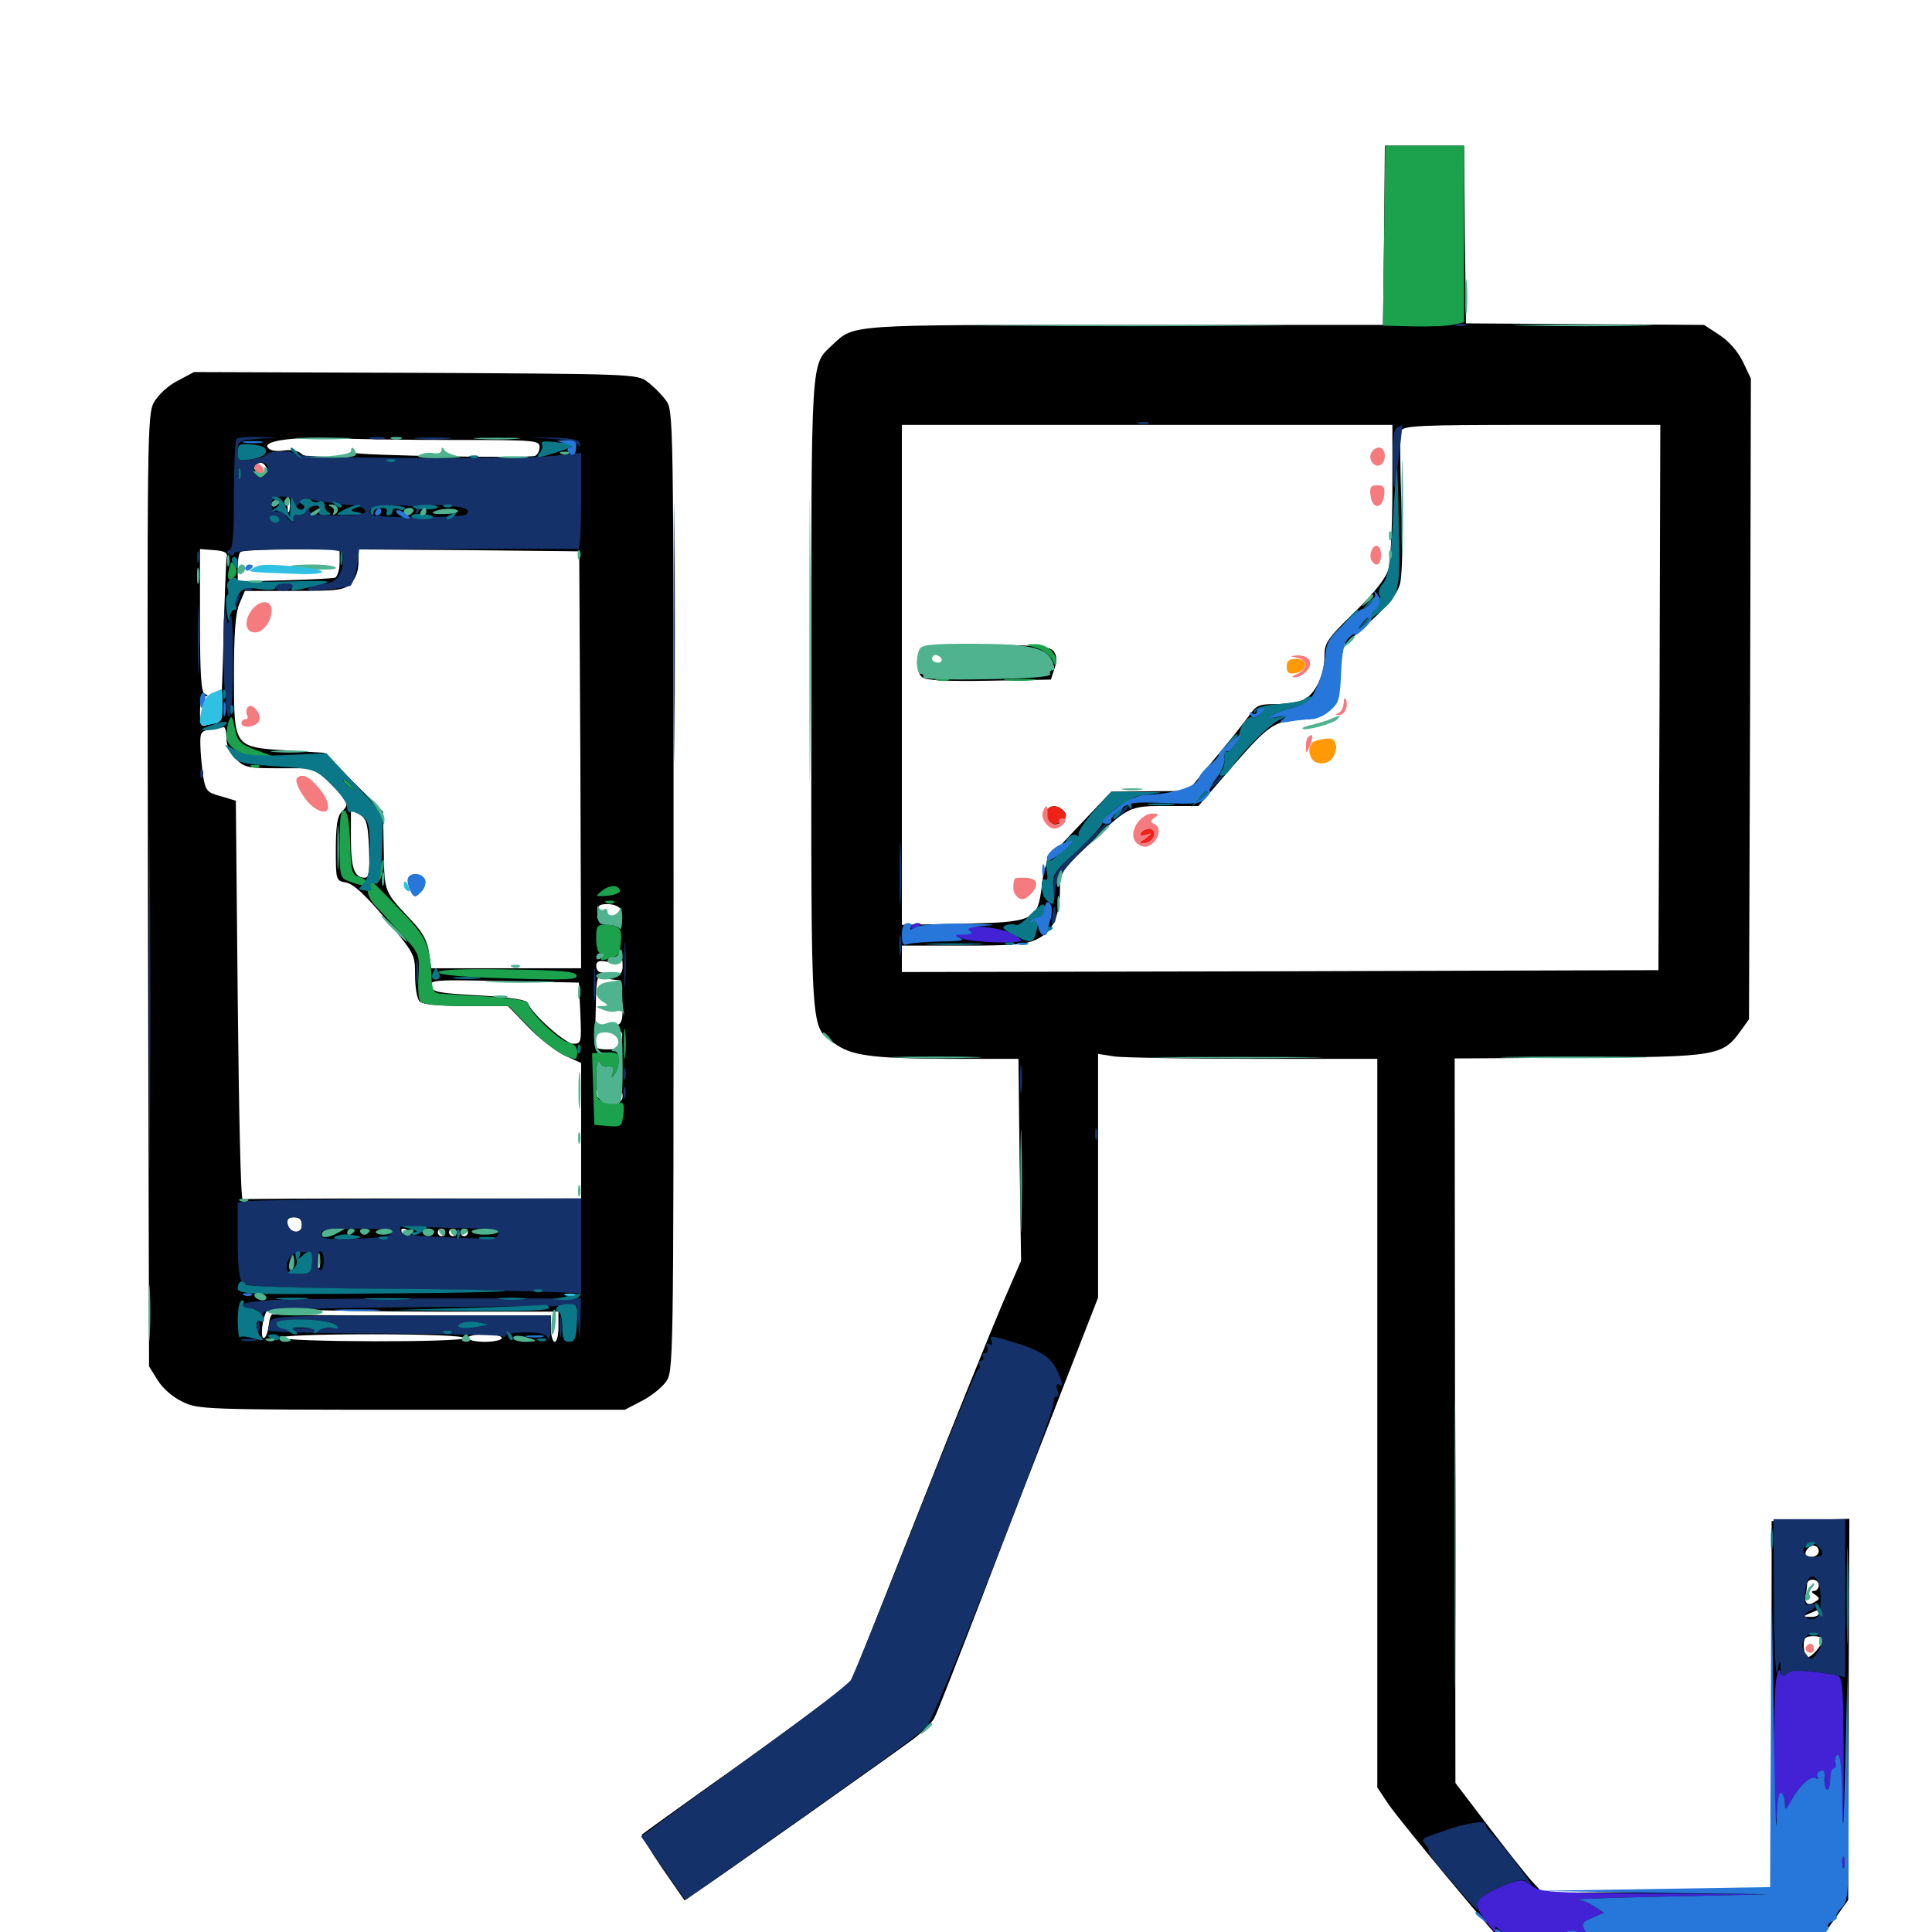 <svg xmlns="http://www.w3.org/2000/svg" viewBox="0 -1000 1000 1000">
	<path fill="#000000" d="M716.406 -878.32L715.82 -831.836H582.031C437.891 -831.836 442.383 -832.227 430.859 -821.484C419.531 -810.742 419.922 -817.969 419.922 -640.234C419.922 -461.133 419.336 -469.141 431.641 -460.156C440.43 -453.516 451.367 -452.148 490.625 -451.953H527.148L527.734 -399.805L528.516 -347.461L518.359 -324.023C512.891 -311.133 492.969 -261.914 474.414 -214.844L440.43 -129.102L418.945 -113.086C407.227 -104.297 383.008 -86.719 365.234 -74.219C347.461 -61.523 332.617 -50.781 332.227 -50.391C331.836 -50 336.523 -42.188 342.773 -33.008L354.297 -16.406L359.18 -19.727C368.164 -25.391 463.477 -92.969 472.656 -99.805C477.539 -103.516 482.422 -108.398 483.594 -110.742C484.961 -113.086 496.094 -141.797 508.789 -174.609C521.289 -207.422 539.844 -255.273 550 -281.25L568.359 -328.32V-391.406V-454.492L577.344 -453.125C582.422 -452.539 614.844 -451.953 649.609 -451.953H712.891V-263.281V-74.805L718.75 -66.016C726.172 -55.469 776.172 4.688 781.641 9.375C784.961 12.305 789.648 12.891 811.719 12.891H837.891V31.445V50H858.984H879.883V43.75C880.078 40.234 880.273 31.25 880.469 24.023L880.859 10.742L908.594 11.328L936.133 11.914L946.484 -2.344L956.641 -16.602L956.836 -115.234L957.227 -213.867L937.109 -213.281L916.992 -212.695V-116.992V-21.289L857.812 -20.703L798.438 -20.312L793.359 -25.781C790.43 -28.906 780.273 -41.797 770.703 -54.297L753.32 -77.148L753.125 -264.648L752.93 -452.148L817.383 -452.539C889.062 -452.93 891.602 -453.516 900.977 -466.406L905.273 -472.461L905.859 -638.281L906.25 -804.102L902.148 -812.695C899.609 -817.969 894.922 -823.438 890.039 -826.562L882.031 -831.836L820.508 -832.227L758.789 -832.617L758.203 -878.711L757.812 -924.609H737.305H716.797ZM720.703 -746.484C720.703 -727.93 719.727 -709.57 718.75 -705.664C717.383 -700.781 711.914 -693.75 701.172 -683.203C686.914 -669.336 685.547 -667.188 685.547 -660.352C685.547 -650.391 680.664 -640.625 674.609 -637.695C671.875 -636.523 665.43 -635.547 660.156 -635.547C651.562 -635.547 650.195 -634.961 646.289 -629.297C643.75 -625.781 635.742 -615.625 628.32 -606.836L614.844 -590.625L594.922 -590.43L575.195 -590.234L557.812 -571.875C540.82 -554.102 540.625 -553.516 539.258 -541.602C537.109 -523.438 535.352 -522.656 497.461 -521.875L466.797 -521.289V-650.781V-780.078H593.75H720.703ZM858.984 -639.062L858.398 -497.852L662.695 -497.266L466.797 -496.875V-503.711V-510.547H498.633C524.805 -510.547 531.445 -511.133 537.109 -514.062C544.922 -517.969 548.633 -525.977 548.633 -539.844C548.828 -548.047 549.609 -549.609 561.133 -560.547C583.984 -582.812 583.984 -582.812 603.32 -582.812H620.312L638.477 -603.906C657.031 -625.195 659.961 -626.953 674.023 -627.539C682.812 -627.734 686.914 -631.055 688.477 -638.477C689.453 -643.945 689.453 -643.945 687.305 -640.039C683.594 -632.812 681.25 -634.961 684.57 -642.578C686.133 -646.484 687.695 -652.148 687.891 -655.273C688.086 -658.398 689.062 -660.938 690.039 -660.938C691.016 -660.938 691.406 -654.883 691.016 -647.266C690.625 -639.844 691.016 -634.766 691.797 -636.133C692.578 -637.5 693.359 -644.141 693.359 -651.172V-663.867L708.008 -677.148C718.555 -686.719 723.047 -692.383 724.609 -697.656C725.781 -702.148 726.172 -717.773 725.391 -739.453C724.609 -758.398 724.609 -775.391 725.195 -776.953C726.367 -779.688 734.375 -780.078 792.969 -780.078H859.375ZM695.312 -669.727C693.945 -668.164 691.992 -666.797 690.82 -666.797C689.844 -666.797 690.43 -668.555 692.383 -670.703C696.484 -675.195 699.219 -674.414 695.312 -669.727ZM941.406 -197.07C941.406 -195.508 939.648 -194.141 937.5 -194.141C934.961 -194.141 933.984 -195.117 934.766 -197.07C935.547 -198.633 937.109 -200 938.672 -200C940.234 -200 941.406 -198.633 941.406 -197.07ZM941.406 -179.492C941.406 -177.93 940.234 -176.562 939.062 -176.562C937.305 -176.562 937.5 -175.781 939.453 -174.609C941.992 -172.852 941.992 -172.461 939.453 -170.898C935.938 -168.555 933.789 -169.922 934.57 -174.219C934.961 -175.977 935.352 -178.711 935.352 -180.078C935.547 -183.398 941.406 -183.008 941.406 -179.492ZM941.406 -164.844C941.406 -163.867 939.453 -162.891 937.109 -163.086C932.812 -163.086 932.812 -163.281 936.523 -164.844C938.672 -165.82 940.625 -166.602 941.016 -166.602C941.211 -166.797 941.406 -166.016 941.406 -164.844ZM943.359 -151.562C943.359 -148.438 937.109 -141.406 935.352 -142.383C934.375 -143.164 933.594 -145.703 933.594 -148.438C933.594 -152.148 934.57 -153.125 938.477 -153.125C941.211 -153.125 943.359 -152.539 943.359 -151.562ZM476.953 -664.453C473.828 -661.328 474.023 -652.148 477.344 -649.414C479.102 -647.852 490.039 -647.266 511.914 -647.656L543.945 -648.242L545.703 -653.711C547.07 -657.422 547.07 -660.352 545.703 -662.5C543.75 -665.43 539.062 -665.82 511.523 -666.406C488.086 -666.797 478.711 -666.211 476.953 -664.453ZM486.719 -656.641C483.203 -653.125 480.273 -656.641 482.812 -660.938C484.961 -664.258 485.547 -664.453 486.914 -661.719C488.086 -659.766 487.891 -657.812 486.719 -656.641ZM534.766 -659.766C545.898 -658.008 539.453 -654.883 526.758 -655.859C520.117 -656.445 509.18 -656.836 502.539 -656.836C495.703 -657.031 490.234 -657.812 490.234 -658.789C490.234 -660.547 524.219 -661.328 534.766 -659.766ZM541.797 -580.469C541.016 -579.297 541.211 -578.906 542.578 -579.492C545.312 -581.445 550.977 -578.906 549.609 -576.562C548.828 -575.586 546.68 -575 544.727 -575.586C542.578 -576.172 541.406 -575.781 542.188 -574.805C543.75 -572.266 548.047 -572.656 550.586 -575.586C552.148 -577.539 551.953 -578.906 550.391 -580.469C547.461 -583.398 543.555 -583.398 541.797 -580.469ZM688.281 -614.258C689.062 -613.281 688.281 -611.914 687.109 -611.523C685.547 -610.938 685.938 -610.352 688.086 -610.352C689.844 -610.156 691.406 -611.523 691.406 -613.086C691.406 -614.648 690.43 -616.016 689.258 -616.016C688.281 -616.016 687.695 -615.234 688.281 -614.258ZM590.625 -568.945C589.844 -567.383 590.82 -567.188 593.75 -568.164C596.68 -569.141 597.656 -568.945 596.875 -567.383C596.094 -566.211 593.945 -565.234 592.188 -565.039C590.039 -565.039 589.844 -564.648 591.406 -563.867C594.141 -562.891 599.609 -566.602 599.609 -569.336C599.609 -571.875 592.188 -571.484 590.625 -568.945ZM91.992 -802.93C86.914 -800.391 82.031 -795.703 79.688 -791.797C76.172 -785.156 76.172 -775.977 76.562 -538.867L77.148 -292.773L81.641 -285.547C84.18 -281.445 89.453 -276.758 94.531 -274.414C102.539 -270.508 105.469 -270.312 213.086 -270.312H323.438L332.031 -274.805C336.719 -277.148 342.383 -281.641 344.531 -284.57C348.633 -290.039 348.633 -290.82 348.633 -538.867C348.633 -787.109 348.633 -787.695 344.531 -792.969C342.383 -795.898 338.086 -800.195 335.156 -802.344C329.883 -806.445 327.539 -806.445 215.039 -807.031L100.391 -807.422ZM235.938 -772.266C277.148 -772.266 279.297 -772.07 279.297 -768.555C279.297 -766.602 278.125 -764.453 276.953 -764.062C273.438 -762.695 185.547 -764.258 183.398 -765.625C182.422 -766.211 181.641 -765.625 181.641 -764.648C181.641 -761.523 158.984 -761.914 155.859 -765.234C154.102 -766.797 150.781 -767.383 146.68 -766.797C142.383 -766.211 139.648 -766.797 138.477 -768.555C136.328 -772.07 154.297 -774.219 176.758 -773.047C185.352 -772.656 211.914 -772.266 235.938 -772.266ZM137.695 -758.398C139.648 -755.469 137.5 -753.906 133.789 -755.469C132.031 -756.055 131.25 -757.422 131.836 -758.594C133.398 -761.133 136.133 -761.133 137.695 -758.398ZM149.805 -735.742C149.219 -733.789 148.828 -734.961 148.828 -738.086C148.828 -741.406 149.219 -742.773 149.805 -741.602C150.195 -740.234 150.195 -737.5 149.805 -735.742ZM144.531 -740.234C144.531 -739.648 143.75 -738.672 142.578 -738.086C141.602 -737.5 140.625 -737.891 140.625 -738.867C140.625 -740.039 141.602 -741.016 142.578 -741.016C143.75 -741.016 144.531 -740.625 144.531 -740.234ZM161.523 -734.766C162.109 -736.133 161.914 -737.891 161.328 -738.477C160.742 -739.258 160.156 -738.086 160.352 -735.938C160.352 -733.789 160.938 -733.203 161.523 -734.766ZM171.875 -738.281C171.875 -738.672 171.094 -739.062 169.922 -739.062C168.945 -739.062 167.969 -738.086 167.969 -736.914C167.969 -735.938 168.945 -735.547 169.922 -736.133C171.094 -736.719 171.875 -737.695 171.875 -738.281ZM179.102 -735.938C179.883 -736.523 178.711 -737.109 176.562 -736.914C174.414 -736.914 173.828 -736.328 175.391 -735.742C176.758 -735.156 178.516 -735.352 179.102 -735.938ZM188.086 -735.742C189.258 -736.328 188.281 -736.719 185.547 -736.719C182.812 -736.719 181.836 -736.328 183.203 -735.742C184.375 -735.352 186.719 -735.352 188.086 -735.742ZM199.219 -735.156C199.219 -736.328 197.852 -737.109 196.289 -737.109C194.727 -737.109 193.359 -736.719 193.359 -736.328C193.359 -735.938 194.727 -735.156 196.289 -734.375C197.852 -733.789 199.219 -734.18 199.219 -735.156ZM211.914 -735.156C211.328 -736.328 210.352 -737.109 209.766 -737.109C209.375 -737.109 208.984 -736.328 208.984 -735.156C208.984 -734.18 209.961 -733.203 211.133 -733.203C212.109 -733.203 212.5 -734.18 211.914 -735.156ZM234.375 -735.352C234.375 -737.5 229.102 -737.695 227.734 -735.547C227.344 -734.766 228.516 -733.789 230.664 -733.789C232.617 -733.594 234.375 -734.18 234.375 -735.352ZM240.234 -735.156C240.234 -736.328 239.453 -737.109 238.281 -737.109C237.305 -737.109 236.328 -736.328 236.328 -735.156C236.328 -734.18 237.305 -733.203 238.281 -733.203C239.453 -733.203 240.234 -734.18 240.234 -735.156ZM117.383 -711.719C116.992 -710.156 116.211 -690.039 115.625 -667.383C114.844 -635.352 114.062 -625.781 112.109 -625.781C110.742 -625.781 108.398 -625.195 106.641 -624.609C104.102 -623.633 103.516 -625 103.516 -631.445C103.516 -636.523 104.492 -639.453 106.055 -639.648C108.008 -639.648 108.008 -640.039 106.055 -640.82C104.102 -641.406 103.516 -650.977 103.516 -678.711V-715.82L110.938 -715.234C116.211 -714.844 117.969 -713.867 117.383 -711.719ZM175.781 -708.789C175.781 -704.883 174.609 -701.562 173.438 -700.977C172.07 -700.586 160.156 -700 146.875 -699.609L123.047 -699.023V-706.055C123.047 -709.961 123.633 -713.672 124.414 -714.258C125 -715.039 136.914 -715.625 150.781 -715.625H175.781ZM300.391 -606.836L300.781 -498.828H261.914H223.242L222.07 -506.836C221.289 -512.695 218.945 -517.188 213.477 -523.047C198.633 -538.867 199.023 -537.695 198.633 -559.57L198.242 -579.883L183.008 -595.117L167.773 -610.352L149.219 -611.523C120.898 -613.281 121.094 -612.891 121.094 -650.391C121.094 -672.266 121.875 -682.422 123.828 -687.305L126.758 -694.141H152.148C175.195 -694.141 178.125 -694.531 181.641 -698.047C183.984 -700.391 185.547 -704.492 185.547 -708.789V-715.625L242.773 -715.234L299.805 -714.648ZM117.188 -617.969C117.188 -614.258 118.945 -610.156 122.07 -607.227C126.367 -602.734 128.32 -602.344 144.922 -602.344H163.281L171.484 -593.945C180.664 -584.57 180.859 -583.789 176.758 -579.688C174.609 -577.539 173.828 -572.266 173.828 -560.547C173.828 -544.336 173.828 -544.141 179.297 -543.164C183.008 -542.383 189.258 -536.719 199.805 -524.023C214.648 -506.25 214.844 -506.055 214.844 -495.117C214.844 -489.062 215.82 -483.008 217.188 -481.641C218.75 -480.078 226.953 -479.297 241.211 -479.297H262.891L273.438 -468.359C279.297 -462.305 287.891 -455.664 292.578 -453.516L300.781 -449.805V-414.844V-379.688H213.867C166.016 -379.688 126.367 -379.492 125.586 -379.297C124.609 -378.906 123.633 -425.195 123.047 -482.227L122.07 -585.547L114.258 -587.891C107.031 -589.844 106.445 -590.625 105.078 -598.633C104.492 -603.32 103.711 -610.547 103.711 -614.453C103.516 -620.898 104.102 -621.68 108.984 -622.461C111.914 -622.852 114.844 -623.438 115.82 -623.633C116.602 -623.633 117.188 -621.094 117.188 -617.969ZM191.016 -560.547C191.406 -549.219 191.016 -545.703 188.867 -545.703C183.398 -545.703 181.641 -550.586 181.641 -565.82V-581.25L186.133 -578.516C189.844 -575.977 190.43 -573.633 191.016 -560.547ZM320.898 -529.688C322.461 -525.195 319.922 -522.266 314.453 -522.266C309.961 -522.266 309.18 -523.047 309.18 -527.148C309.18 -531.25 309.961 -532.031 314.453 -532.031C317.578 -532.031 320.312 -530.859 320.898 -529.688ZM322.266 -500C322.266 -496.484 321.289 -495.508 317.969 -495.898C315.43 -496.094 312.305 -496.484 311.133 -496.68C309.766 -496.68 308.594 -498.242 308.594 -500C308.594 -502.344 309.961 -502.93 313.477 -502.344C316.211 -501.758 318.945 -502.148 319.531 -502.93C321.289 -505.859 322.266 -504.883 322.266 -500ZM318.945 -492.773C322.07 -492.578 321.484 -492.188 316.992 -490.82C313.477 -489.844 310.547 -488.086 310.547 -487.109C310.547 -485.938 311.133 -485.352 312.109 -485.352C320.117 -486.719 322.266 -484.961 322.266 -477.344C322.266 -469.531 320.898 -468.359 313.086 -469.336C311.719 -469.531 310.547 -468.75 310.547 -467.383C310.547 -466.016 312.695 -465.43 316.602 -466.016C321.875 -466.797 322.461 -466.406 321.875 -461.914C321.289 -457.617 320.312 -456.836 314.453 -456.836C309.18 -456.836 307.617 -457.617 307.812 -460.352C308.008 -462.109 308.203 -470.703 308.398 -479.492C308.594 -493.164 308.984 -495.117 311.719 -494.141C313.477 -493.555 316.602 -492.969 318.945 -492.773ZM300.391 -475.586C300.977 -460.352 300.977 -459.766 296.68 -459.766C292.578 -459.766 274.805 -475.586 273.242 -480.859C272.656 -482.422 265.039 -483.789 248.047 -484.766C226.953 -485.938 223.633 -486.523 223.047 -489.648C222.461 -492.773 225 -492.969 260.938 -492.188L299.609 -491.406ZM319.922 -436.523C321.094 -436.523 322.266 -434.766 322.266 -432.812C322.266 -429.883 321.094 -429.492 315.43 -430.078C310.547 -430.664 308.594 -431.836 308.594 -434.375C308.594 -436.719 309.961 -437.695 313.086 -437.305C315.43 -437.109 318.555 -436.719 319.922 -436.523ZM156.25 -365.82C156.25 -360.938 149.805 -361.523 148.828 -366.602C148.438 -368.945 149.414 -369.922 152.148 -369.922C155.078 -369.922 156.25 -368.75 156.25 -365.82ZM191.406 -361.914C191.406 -362.891 186.133 -363.477 179.688 -363.477C171.484 -363.281 167.969 -362.5 167.969 -360.742C167.969 -358.984 169.336 -358.789 172.461 -359.766C174.805 -360.742 180.078 -361.133 184.18 -360.742C188.086 -360.352 191.406 -360.938 191.406 -361.914ZM203.125 -361.914C203.125 -363.086 201.367 -363.672 199.219 -363.477C197.07 -363.281 195.312 -362.5 195.312 -361.719C195.312 -360.938 197.07 -360.156 199.219 -360.156C201.367 -360.156 203.125 -360.938 203.125 -361.914ZM211.914 -362.109C212.5 -361.133 212.305 -360.156 211.133 -360.156C210.156 -360.156 208.594 -361.133 208.008 -362.109C207.422 -363.281 207.617 -364.062 208.789 -364.062C209.766 -364.062 211.328 -363.281 211.914 -362.109ZM224.609 -362.5C224.609 -361.523 223.242 -360.742 221.68 -360.742C220.117 -360.742 218.75 -361.523 218.75 -362.5C218.75 -363.281 220.117 -364.062 221.68 -364.062C223.242 -364.062 224.609 -363.281 224.609 -362.5ZM230.469 -362.109C230.469 -361.133 229.688 -360.156 228.516 -360.156C227.539 -360.156 226.562 -361.133 226.562 -362.109C226.562 -363.281 227.539 -364.062 228.516 -364.062C229.688 -364.062 230.469 -363.281 230.469 -362.109ZM236.328 -362.109C236.328 -361.133 235.547 -360.156 234.375 -360.156C233.398 -360.156 232.422 -361.133 232.422 -362.109C232.422 -363.281 233.398 -364.062 234.375 -364.062C235.547 -364.062 236.328 -363.281 236.328 -362.109ZM242.188 -362.109C242.188 -361.133 241.406 -360.156 240.234 -360.156C239.258 -360.156 238.281 -361.133 238.281 -362.109C238.281 -363.281 239.258 -364.062 240.234 -364.062C241.406 -364.062 242.188 -363.281 242.188 -362.109ZM257.227 -361.523C255.273 -363.281 245.898 -363.477 244.922 -361.719C244.336 -360.938 247.266 -360.156 251.172 -360.156C255.273 -360.156 257.812 -360.742 257.227 -361.523ZM165.43 -344.141C164.844 -342.773 164.453 -343.75 164.453 -346.484C164.453 -349.219 164.844 -350.195 165.43 -349.023C165.82 -347.656 165.82 -345.312 165.43 -344.141ZM290.039 -329.492C295.508 -329.883 261.523 -330.273 214.844 -330.273C168.164 -330.469 128.32 -330.078 126.562 -329.297C123.438 -327.93 268.555 -328.32 290.039 -329.492ZM228.906 -321.094H289.062V-313.281C289.062 -308.984 288.281 -305.469 287.109 -305.469C286.133 -305.469 285.156 -308.594 285.156 -312.305V-319.141H213.867C174.609 -319.141 141.992 -319.336 141.211 -319.727C140.234 -319.922 139.453 -317.188 139.062 -313.867C138.672 -310.352 137.5 -307.422 136.523 -307.422C134.57 -307.422 135.742 -317.773 138.281 -321.875C138.672 -322.852 145.898 -323.047 153.906 -322.266C161.914 -321.68 195.703 -321.094 228.906 -321.094ZM240.234 -307.422C240.234 -305.078 146.875 -305.273 145.312 -307.617C144.727 -308.594 164.258 -309.375 192.188 -309.375C221.484 -309.375 240.234 -308.594 240.234 -307.422ZM259.766 -307.422C259.766 -306.445 255.859 -305.469 250.977 -305.469C246.094 -305.469 242.188 -306.445 242.188 -307.422C242.188 -308.594 246.094 -309.375 250.977 -309.375C255.859 -309.375 259.766 -308.594 259.766 -307.422ZM275 -308.008C276.758 -308.594 275.195 -308.984 271.484 -308.984C267.773 -308.984 266.211 -308.594 268.164 -308.008C269.922 -307.617 273.047 -307.617 275 -308.008ZM312.109 -477.93C310.742 -478.516 311.719 -478.906 314.453 -478.906C317.188 -478.906 318.164 -478.516 316.992 -477.93C315.625 -477.539 313.281 -477.539 312.109 -477.93Z"/>
	<path fill="#ff9906" d="M666.016 -654.883C666.016 -651.953 666.992 -650.977 670.312 -651.562C676.953 -652.539 677.539 -658.984 671.094 -658.984C667.188 -658.984 666.016 -658.008 666.016 -654.883ZM681.25 -616.602C676.172 -615.43 676.758 -606.836 681.641 -605.273C686.914 -603.516 691.406 -607.422 691.406 -613.281C691.406 -617.969 689.062 -618.75 681.25 -616.602Z"/>
	<path fill="#ef2218" d="M542.383 -581.445C537.695 -576.953 544.727 -570.703 549.805 -575C552.148 -576.953 552.344 -578.125 550.586 -580.078C548.242 -583.008 544.531 -583.594 542.383 -581.445ZM590.625 -568.75C589.648 -567.188 590.43 -566.992 592.969 -567.773C596.484 -569.141 596.484 -568.945 592.773 -566.016C588.867 -562.891 588.867 -562.891 592.773 -563.672C597.461 -564.453 599.414 -571.094 594.922 -571.094C593.359 -571.094 591.406 -570.117 590.625 -568.75Z"/>
	<path fill="#1ca14c" d="M716.406 -877.93L715.82 -831.445L731.641 -831.055C740.43 -830.859 749.805 -831.25 752.734 -832.031L757.812 -833.203V-878.906V-924.609H737.305H716.992ZM118.555 -705.664C117.188 -700.391 118.359 -698.438 121.289 -701.367C122.656 -702.734 122.852 -704.688 121.68 -706.836C119.922 -709.766 119.531 -709.766 118.555 -705.664ZM536.328 -664.648C539.648 -663.672 543.359 -660.938 544.531 -658.594C546.094 -655.273 546.68 -654.883 546.68 -657.422C546.875 -662.305 541.406 -666.797 535.547 -666.602C530.273 -666.406 530.273 -666.406 536.328 -664.648ZM484.961 -647.852C483.008 -648.438 484.18 -648.828 487.305 -648.828C490.625 -648.828 491.992 -648.438 490.82 -647.852C489.453 -647.461 486.719 -647.461 484.961 -647.852ZM520.898 -647.852C517.578 -648.242 520.898 -648.633 528.32 -648.633C535.938 -648.633 538.672 -648.242 534.57 -647.852C530.664 -647.461 524.414 -647.461 520.898 -647.852ZM118.555 -627.148C117.773 -625.195 117.188 -621.484 117.188 -618.75C117.188 -613.086 125.781 -608.203 135.156 -608.398H141.602L133.789 -611.328C124.023 -614.844 122.852 -616.016 121.289 -624.219C120.312 -629.297 119.727 -629.883 118.555 -627.148ZM130.469 -602.93C128.906 -603.516 129.492 -604.102 131.641 -604.102C133.789 -604.297 134.961 -603.711 134.18 -603.125C133.594 -602.539 131.836 -602.344 130.469 -602.93ZM177.734 -595.703C177.734 -595.312 179.297 -593.75 181.25 -592.383C184.18 -589.844 184.375 -590.039 181.836 -593.164C179.297 -596.289 177.734 -597.266 177.734 -595.703ZM175.781 -563.477C175.781 -546.094 175.977 -545.508 180.859 -543.75C186.914 -541.406 189.453 -541.211 189.453 -543.555C189.453 -544.531 187.695 -545.703 185.547 -546.289C182.227 -547.07 181.641 -549.219 181.25 -563.477C180.859 -574.219 179.883 -579.883 178.32 -580.469C176.367 -581.055 175.781 -576.758 175.781 -563.477ZM196.484 -550.391C195.703 -547.656 195.508 -544.922 195.898 -544.336C196.484 -543.945 197.461 -545.898 198.047 -548.828C198.828 -551.562 199.023 -554.297 198.633 -554.883C198.047 -555.273 197.07 -553.32 196.484 -550.391ZM190.625 -540.625C189.648 -537.891 191.211 -534.18 195.312 -530.078C195.898 -529.492 200.977 -524.023 206.641 -517.773C216.992 -506.641 217.188 -506.445 216.602 -495.312C216.211 -489.258 216.602 -483.008 217.383 -481.836C218.555 -480.078 225.586 -479.297 241.211 -479.297H263.281L273.828 -468.359C282.422 -459.18 292.969 -451.953 297.852 -451.953C298.438 -451.953 298.828 -453.711 298.828 -455.664C298.828 -458.008 297.07 -459.766 293.945 -460.547C288.672 -461.914 273.438 -476.758 273.438 -480.469C273.438 -482.031 266.406 -483.203 252.539 -484.18C240.82 -484.766 229.688 -485.547 227.539 -485.742C224.219 -486.133 223.633 -487.695 223.242 -495.898C222.461 -511.328 220.508 -515.234 206.25 -529.883C199.023 -537.5 192.773 -543.75 192.383 -543.75C191.992 -543.75 191.211 -542.383 190.625 -540.625ZM311.523 -538.867C307.812 -535.938 308.008 -535.938 314.453 -536.328C318.164 -536.719 321.094 -537.891 320.898 -538.867C320.312 -542.188 315.625 -542.188 311.523 -538.867ZM314.062 -532.617C312.5 -533.203 313.086 -533.789 315.234 -533.789C317.383 -533.984 318.555 -533.398 317.773 -532.812C317.188 -532.227 315.43 -532.031 314.062 -532.617ZM308.594 -514.062C308.594 -509.961 309.57 -506.641 310.742 -506.641C311.719 -506.641 312.109 -505.664 311.328 -504.492C310.547 -502.93 311.523 -502.734 314.648 -503.711C320.703 -505.664 320.508 -505.273 321.289 -511.914C322.266 -519.141 320.508 -521.289 314.062 -521.289C308.984 -521.484 308.594 -520.898 308.594 -514.062ZM226.953 -496.68C227.344 -495.312 241.406 -494.141 263.477 -493.555C293.359 -492.578 299.219 -492.969 298.438 -495.117C297.656 -497.266 290.039 -497.852 261.914 -498.242C237.891 -498.633 226.562 -498.047 226.953 -496.68ZM322.852 -459.766C322.852 -452.734 323.242 -450 323.633 -453.516C324.023 -456.836 324.023 -462.695 323.633 -466.211C323.242 -469.531 322.852 -466.797 322.852 -459.766ZM307.031 -436.328L307.617 -417.773L314.648 -417.188C321.484 -416.602 321.875 -416.797 322.656 -423.242C323.242 -428.125 322.656 -429.688 320.898 -429.102C319.531 -428.516 316.211 -428.711 313.477 -429.297C308.984 -430.469 308.594 -431.445 308.594 -441.797C308.594 -448.633 309.375 -451.953 310.352 -450.391C311.133 -448.828 312.5 -447.852 313.281 -447.852C317.188 -448.438 318.164 -447.656 317.188 -444.727C316.211 -441.797 316.406 -441.602 318.164 -444.141C319.336 -445.703 320.312 -449.023 320.312 -451.367C320.312 -454.883 319.336 -455.469 313.477 -455.273L306.445 -454.883Z"/>
	<path fill="#143269" d="M753.516 -831.445C752.148 -832.031 753.125 -832.422 755.859 -832.422C758.594 -832.422 759.57 -832.031 758.398 -831.445C757.031 -831.055 754.688 -831.055 753.516 -831.445ZM589.453 -780.664C588.086 -781.25 589.062 -781.641 591.797 -781.641C594.531 -781.641 595.508 -781.25 594.336 -780.664C592.969 -780.273 590.625 -780.273 589.453 -780.664ZM348.633 -672.656C348.633 -613.086 348.828 -588.672 349.023 -618.555C349.414 -648.242 349.414 -697.07 349.023 -726.953C348.828 -756.641 348.633 -732.227 348.633 -672.656ZM723.242 -778.711C721.484 -778.125 720.703 -772.852 720.898 -761.914C720.898 -753.125 721.289 -746.875 721.875 -747.852C722.461 -749.414 726.172 -780.664 725.781 -779.883C725.586 -779.883 724.414 -779.297 723.242 -778.711ZM122.461 -772.852C121.68 -772.266 121.094 -759.18 121.094 -743.75C121.094 -723.828 120.508 -715.82 118.75 -715.234C116.992 -714.648 116.992 -714.062 118.75 -712.891C120.117 -712.109 121.094 -712.5 121.094 -713.477C121.094 -714.844 130.859 -715.625 149.414 -715.625C176.172 -715.625 177.734 -715.43 177.734 -711.914C177.734 -703.516 174.023 -698.047 168.555 -698.047C165.43 -698.047 161.719 -697.07 160.156 -695.898C158.008 -694.336 160.156 -694.141 168.359 -694.727C174.609 -695.312 180.469 -696.289 181.445 -696.875C182.422 -697.656 183.984 -702.148 184.766 -706.836L185.938 -715.625L241.992 -715.82C272.656 -716.016 298.438 -716.016 299.414 -715.82C300.195 -715.82 300.781 -726.953 300.781 -740.625V-765.625L286.719 -764.062C267.969 -762.109 154.492 -762.695 153.125 -764.844C151.758 -766.992 139.258 -766.797 137.891 -764.648C137.305 -763.672 133.594 -762.5 129.883 -762.109C123.438 -761.328 123.047 -761.719 123.047 -766.602C123.047 -771.68 123.633 -772.07 133.398 -772.852L143.555 -773.438L133.594 -773.828C128.125 -774.023 123.047 -773.633 122.461 -772.852ZM204.492 -761.328C205.273 -761.914 204.102 -762.5 201.953 -762.305C199.805 -762.305 199.219 -761.719 200.781 -761.133C202.148 -760.547 203.906 -760.742 204.492 -761.328ZM138.672 -757.812C138.672 -756.25 137.695 -754.297 136.523 -753.516C133.789 -751.953 130.078 -755.664 131.641 -758.398C133.594 -761.523 138.672 -760.938 138.672 -757.812ZM124.414 -752.344C123.828 -750.977 123.438 -751.953 123.438 -754.688C123.438 -757.422 123.828 -758.398 124.414 -757.227C124.805 -755.859 124.805 -753.516 124.414 -752.344ZM152.344 -739.844C152.344 -737.109 152.539 -737.109 155.469 -739.844C157.031 -741.602 159.18 -742.578 159.961 -741.992C161.523 -741.016 175.195 -738.867 183.398 -738.477C185.938 -738.281 188.477 -736.914 189.062 -735.742C189.648 -733.789 185.938 -733.203 175 -733.203C164.453 -733.203 160.156 -733.984 160.156 -735.742C160.156 -737.5 159.766 -737.5 158.398 -735.547C157.617 -734.18 155.664 -733.203 154.102 -733.594C152.539 -733.984 151.562 -733.008 151.953 -731.445C152.539 -729.102 152.148 -729.102 149.414 -731.25C147.656 -732.617 146.875 -735.156 147.461 -736.914C148.438 -739.453 148.242 -739.648 146.289 -737.695C142.578 -733.984 140.625 -734.57 140.625 -739.062C140.625 -742.188 141.992 -742.969 146.484 -742.969C150.586 -742.969 152.344 -741.992 152.344 -739.844ZM215.234 -735.156C214.648 -733.008 215.039 -733.203 216.992 -735.742C219.141 -738.281 222.07 -738.867 230.078 -738.477C240.43 -737.695 243.945 -736.328 241.406 -733.789C239.648 -731.836 194.141 -731.836 192.188 -733.594C189.258 -736.719 194.336 -738.672 204.883 -738.477C214.258 -738.281 216.211 -737.695 215.234 -735.156ZM144.531 -731.25C144.531 -730.273 143.75 -729.297 142.773 -729.297C141.602 -729.297 140.234 -730.273 139.648 -731.25C139.062 -732.422 139.844 -733.203 141.406 -733.203C143.164 -733.203 144.531 -732.422 144.531 -731.25ZM191.992 -772.852C190.039 -773.438 191.602 -773.828 195.312 -773.828C199.023 -773.828 200.586 -773.438 198.828 -772.852C196.875 -772.461 193.75 -772.461 191.992 -772.852ZM216.406 -772.852C211.719 -773.242 215.039 -773.633 223.633 -773.633C232.227 -773.633 235.938 -773.242 232.031 -772.852C227.93 -772.461 220.898 -772.461 216.406 -772.852ZM286.133 -772.852C292.578 -772.461 298.438 -770.898 299.414 -769.727C300.586 -768.164 300.781 -768.164 300.195 -770.312C299.609 -772.461 296.289 -773.242 286.914 -773.438L274.414 -773.633ZM101.953 -711.719C101.953 -708.984 102.344 -708.008 102.93 -709.375C103.32 -710.547 103.32 -712.891 102.93 -714.258C102.344 -715.43 101.953 -714.453 101.953 -711.719ZM142.578 -696.094C142.578 -695.117 144.336 -694.141 146.289 -694.141C148.438 -694.141 150.781 -695.117 151.367 -696.094C152.148 -697.266 150.391 -698.047 147.656 -698.047C144.922 -698.047 142.578 -697.266 142.578 -696.094ZM102.344 -668.75C102.344 -653.125 102.734 -646.875 102.93 -654.688C103.32 -662.305 103.32 -675.195 102.93 -683.008C102.734 -690.625 102.344 -684.375 102.344 -668.75ZM126.562 -694.727C125 -695.312 125.586 -695.898 127.734 -695.898C129.883 -696.094 131.055 -695.508 130.273 -694.922C129.688 -694.336 127.93 -694.141 126.562 -694.727ZM122.07 -690.039C121.289 -688.867 121.094 -687.695 121.68 -687.109C122.07 -686.523 123.047 -687.5 123.633 -689.258C125 -692.578 123.828 -693.164 122.07 -690.039ZM115.625 -671.68C115.234 -646.68 117.383 -622.266 119.336 -630.664C121.094 -638.867 121.094 -686.523 119.141 -680.469C117.969 -675.977 117.578 -676.367 116.797 -683.398C116.211 -687.695 115.82 -682.422 115.625 -671.68ZM77.148 -481.25C77.148 -404.492 77.344 -373.047 77.539 -411.523C77.93 -449.805 77.93 -512.695 77.539 -551.172C77.344 -589.453 77.148 -558.008 77.148 -481.25ZM103.711 -599.219C103.711 -597.07 104.297 -596.484 104.883 -598.047C105.469 -599.414 105.273 -601.172 104.688 -601.758C104.102 -602.539 103.516 -601.367 103.711 -599.219ZM627.734 -594.141L624.023 -589.648L628.516 -593.359C630.859 -595.508 632.812 -597.461 632.812 -597.852C632.812 -599.414 631.25 -598.242 627.734 -594.141ZM579.883 -579.492C577.344 -576.367 577.539 -576.172 580.664 -578.711C583.789 -581.25 584.766 -582.812 583.203 -582.812C582.812 -582.812 581.25 -581.25 579.883 -579.492ZM560.156 -562.305C546.094 -549.023 544.922 -547.461 545.312 -540.43L545.508 -533.008L546.289 -539.844C546.875 -545.312 550.195 -549.805 562.109 -561.914C570.312 -570.117 576.562 -576.953 576.172 -576.953C575.586 -576.758 568.359 -570.312 560.156 -562.305ZM465.625 -547.656C465.625 -533.203 465.82 -527.148 466.211 -534.57C466.602 -541.797 466.602 -553.516 466.211 -560.938C465.82 -568.164 465.625 -562.109 465.625 -547.656ZM544.727 -526.562C544.141 -522.656 544.336 -520.898 545.508 -522.07C546.484 -523.047 546.875 -525.781 546.484 -528.32C545.898 -532.227 545.508 -532.031 544.727 -526.562ZM323.047 -500.781C323.047 -490.625 323.242 -486.328 323.633 -491.602C324.023 -496.68 324.023 -504.883 323.633 -510.156C323.242 -515.234 323.047 -510.938 323.047 -500.781ZM465.43 -510.547C465.43 -505.664 465.82 -503.711 466.211 -506.25C466.602 -508.594 466.602 -512.5 466.211 -515.039C465.82 -517.383 465.43 -515.43 465.43 -510.547ZM215.43 -496.875C215.43 -491.016 215.82 -488.477 216.211 -491.602C216.602 -494.531 216.602 -499.219 216.211 -502.344C215.82 -505.273 215.43 -502.734 215.43 -496.875ZM307.227 -490.039C307.227 -482.617 307.617 -479.688 308.008 -483.789C308.398 -487.695 308.398 -493.945 308.008 -497.461C307.617 -500.781 307.227 -497.656 307.227 -490.039ZM527.93 -441.211C527.93 -434.766 528.32 -432.422 528.711 -435.938C529.102 -439.453 529.102 -444.727 528.711 -447.656C528.32 -450.586 527.93 -447.656 527.93 -441.211ZM322.656 -444.141C322.656 -441.406 323.047 -440.43 323.633 -441.797C324.023 -442.969 324.023 -445.312 323.633 -446.68C323.047 -447.852 322.656 -446.875 322.656 -444.141ZM322.656 -434.375C322.656 -431.641 323.047 -430.664 323.633 -432.031C324.023 -433.203 324.023 -435.547 323.633 -436.914C323.047 -438.086 322.656 -437.109 322.656 -434.375ZM566.797 -412.891C566.797 -410.156 567.188 -409.18 567.773 -410.547C568.164 -411.719 568.164 -414.062 567.773 -415.43C567.188 -416.602 566.797 -415.625 566.797 -412.891ZM128.516 -378.32L123.047 -377.539V-358.008C123.047 -344.922 123.828 -337.5 125.586 -335.938C127.344 -334.18 142.578 -333.398 185.547 -333.008C217.188 -332.812 256.055 -332.227 272.07 -331.641L300.781 -330.664V-355.078V-379.688L217.383 -379.492C171.289 -379.297 131.445 -378.711 128.516 -378.32ZM156.25 -365.82C156.25 -360.938 149.805 -361.523 148.828 -366.602C148.438 -368.945 149.414 -369.922 152.148 -369.922C155.078 -369.922 156.25 -368.75 156.25 -365.82ZM241.797 -364.258C254.492 -364.062 257.812 -363.477 257.812 -361.328C257.812 -358.789 254.102 -358.594 234.961 -359.375C209.57 -360.547 207.031 -360.938 207.031 -364.062C207.031 -365.43 210.352 -366.016 216.406 -365.234C221.484 -364.844 232.812 -364.258 241.797 -364.258ZM202.734 -361.719C202.148 -360.156 195.898 -359.18 183.984 -358.789C169.141 -358.398 166.016 -358.789 166.016 -361.133C166.016 -363.477 169.336 -364.062 184.766 -364.062C198.633 -364.062 203.32 -363.477 202.734 -361.719ZM161.523 -346.289C161.133 -341.211 160.352 -340.625 154.883 -340.625C150 -340.625 148.438 -341.406 148.438 -344.141C148.438 -349.023 151.758 -351.953 157.227 -351.953C161.133 -351.953 161.914 -350.977 161.523 -346.289ZM167.578 -347.461C167.578 -344.727 166.797 -342.578 165.82 -342.578C164.844 -342.578 164.062 -344.727 164.062 -347.461C164.062 -350.195 164.844 -352.344 165.82 -352.344C166.797 -352.344 167.578 -350.195 167.578 -347.461ZM146.484 -327.344C136.328 -326.953 127.148 -325.977 126.172 -325C124.805 -323.633 125.781 -323.047 128.32 -323.047C130.664 -323.047 133.203 -322.07 133.984 -320.898C134.766 -319.336 135.742 -319.336 136.523 -320.703C137.305 -322.07 165.625 -323.047 218.164 -323.438L298.633 -324.023L299.414 -314.258C300 -304.492 300 -304.492 300.391 -316.211L300.781 -327.93H232.812C195.508 -327.93 156.641 -327.734 146.484 -327.344ZM289.648 -313.281C289.648 -308.398 290.039 -306.445 290.43 -308.984C290.82 -311.328 290.82 -315.234 290.43 -317.773C290.039 -320.117 289.648 -318.164 289.648 -313.281ZM139.844 -316.016C139.258 -314.258 138.672 -312.305 138.672 -311.328C138.672 -310.547 165.43 -309.766 198.242 -309.766C231.055 -309.57 258.789 -308.984 259.766 -308.398C260.938 -307.812 261.719 -307.812 261.719 -308.789C261.719 -309.57 266.406 -310.352 271.875 -310.352C279.102 -310.352 282.617 -309.57 283.594 -307.422C284.375 -305.664 284.961 -307.617 284.961 -311.914L285.156 -319.141H213.086C149.219 -319.141 140.82 -318.75 139.844 -316.016ZM173.828 -314.453C175 -312.891 170.508 -312.305 159.57 -312.5C148.828 -312.5 143.555 -313.281 142.969 -314.844C141.992 -317.969 171.094 -317.383 173.828 -314.453ZM247.07 -313.281L252.93 -314.453L247.852 -315.43C241.992 -316.602 233.984 -314.648 238.477 -313.086C240.039 -312.5 243.945 -312.5 247.07 -313.281ZM133.203 -313.281C133.203 -310.547 133.594 -309.57 134.18 -310.938C134.57 -312.109 134.57 -314.453 134.18 -315.82C133.594 -316.992 133.203 -316.016 133.203 -313.281ZM513.086 -306.055C513.867 -303.906 513.477 -303.32 512.109 -304.297C510.547 -305.273 510.156 -304.688 510.938 -302.734C511.523 -300.977 511.133 -299.609 509.766 -299.609C508.594 -299.609 508.203 -298.828 508.789 -297.656C509.375 -296.68 508.984 -295.703 507.812 -295.703C506.641 -295.703 506.055 -294.922 506.641 -293.945C507.422 -292.969 507.227 -291.797 506.25 -291.406C505.469 -291.211 490.82 -255.664 473.828 -212.695C456.836 -169.727 441.797 -132.812 440.43 -130.469C439.062 -128.32 420.508 -113.867 399.219 -98.438C377.734 -83.008 353.906 -65.625 346.094 -59.961L331.836 -49.414L338.281 -40.234C341.602 -35.156 346.875 -27.734 349.609 -23.828L354.883 -16.602L380.078 -34.375C458.008 -89.453 475.977 -102.344 479.883 -106.641C484.375 -111.523 545.117 -266.406 545.312 -273.633C545.312 -276.172 546.094 -277.539 546.875 -277.148C547.852 -276.562 548.047 -278.125 547.266 -280.469C546.68 -283.203 546.875 -284.18 548.438 -283.203C550.195 -282.227 550.195 -283.203 548.633 -287.305C544.922 -297.266 540.039 -300.781 522.07 -306.055C512.891 -308.789 512.109 -308.789 513.086 -306.055ZM125.586 -306.055C123.633 -306.641 125.195 -307.031 128.906 -307.031C132.617 -307.031 134.18 -306.641 132.422 -306.055C130.469 -305.664 127.344 -305.664 125.586 -306.055ZM918.164 -170.312C918.359 -145.898 919.141 -130.273 919.922 -134.57C921.094 -141.016 921.289 -141.406 921.68 -136.719C921.875 -132.031 922.266 -131.445 924.805 -133.594C927.539 -135.938 937.305 -135.547 950.781 -132.812L955.078 -131.836V-172.852V-213.672H936.523H917.969ZM941.016 -199.609C944.727 -195.898 943.75 -194.141 938.477 -194.141C933.789 -194.141 931.836 -197.656 934.961 -200.586C936.719 -202.539 938.281 -202.344 941.016 -199.609ZM942.383 -172.656C942.383 -165.234 941.602 -162.891 939.062 -162.109C934.57 -161.133 932.422 -164.453 936.328 -166.016C938.086 -166.602 939.453 -167.969 939.453 -168.945C939.453 -169.727 938.086 -170.117 936.719 -169.531C934.375 -168.75 933.984 -169.922 934.18 -175C934.961 -188.281 942.383 -186.328 942.383 -172.656ZM942.969 -151.172C943.164 -149.414 942.188 -146.484 940.43 -144.336C937.5 -140.43 937.5 -140.43 934.57 -144.141C932.617 -146.875 932.227 -148.828 933.789 -151.562C936.133 -155.859 941.992 -155.469 942.969 -151.172ZM749.023 -52.93C734.57 -47.852 735.352 -48.438 738.281 -44.727C739.648 -43.164 740.039 -41.797 739.258 -41.797C738.477 -41.797 742.969 -35.938 749.219 -28.711C762.305 -13.281 766.797 -8.594 764.844 -12.109C762.891 -15.625 768.164 -20.117 779.102 -24.219C787.891 -27.734 788.672 -27.734 791.992 -24.609C796.484 -20.508 777.734 -45.312 772.461 -50.586C770.312 -52.734 768.75 -54.883 768.945 -55.469C769.727 -58.008 759.961 -56.641 749.023 -52.93Z"/>
	<path fill="#f67b7f" d="M709.57 -765.234C708.203 -761.719 711.719 -757.617 714.648 -759.375C717.969 -761.523 717.188 -768.359 713.867 -768.359C712.109 -768.359 710.352 -766.992 709.57 -765.234ZM132.031 -758.984C131.445 -757.812 131.836 -756.25 133.008 -755.664C135.938 -753.711 137.891 -756.25 135.352 -758.789C133.984 -760.156 132.812 -760.156 132.031 -758.984ZM709.375 -743.555C709.766 -740.234 711.133 -738.086 712.891 -738.086C714.648 -738.086 716.016 -740.234 716.406 -743.555C716.992 -747.852 716.211 -748.828 712.891 -748.828C709.57 -748.828 708.789 -747.852 709.375 -743.555ZM709.766 -714.648C709.18 -713.086 709.18 -710.938 709.961 -709.766C712.109 -706.25 714.844 -707.617 714.844 -712.695C714.844 -717.969 711.523 -719.336 709.766 -714.648ZM129.688 -683.398C126.172 -677.93 127.148 -672.656 132.031 -672.656C136.328 -672.656 140.43 -678.32 140.625 -683.984C140.625 -690.039 133.789 -689.648 129.688 -683.398ZM671.484 -659.57C673.828 -659.18 675.781 -657.422 675.781 -655.859C675.781 -654.297 673.828 -652.148 671.484 -651.172C668.555 -650 668.164 -649.414 670.117 -649.414C671.875 -649.219 674.609 -650.781 676.367 -652.734C680.273 -657.031 677.344 -661.133 671.094 -660.742C667.383 -660.352 667.383 -660.352 671.484 -659.57ZM695.508 -636.133C695.312 -633.789 694.141 -631.445 692.969 -631.055C691.016 -630.273 691.016 -629.883 692.969 -629.883C695.898 -629.688 698.047 -634.375 696.68 -637.891C696.094 -639.258 695.508 -638.477 695.508 -636.133ZM128.125 -633.789C127.344 -632.617 127.344 -630.859 127.93 -629.688C128.516 -628.711 128.125 -627.734 127.148 -627.734C125.977 -627.734 125 -626.953 125 -625.781C125 -622.656 132.812 -623.633 134.18 -626.953C135.547 -630.664 130.078 -636.914 128.125 -633.789ZM677.148 -618.555C676.367 -617.969 675.781 -615.43 675.977 -613.281C675.977 -609.57 676.172 -609.57 677.93 -613.867C679.883 -618.555 679.492 -620.898 677.148 -618.555ZM153.711 -597.266C151.953 -595.312 157.617 -585.352 162.5 -582.031C170.898 -576.172 172.656 -583.203 164.844 -592.383C159.961 -598.242 156.25 -599.805 153.711 -597.266ZM539.844 -579.883C538.477 -576.562 542.188 -571.094 545.898 -571.094C547.266 -571.094 549.414 -572.266 550.586 -573.633C552.148 -575.586 551.953 -576.367 549.805 -576.367C548.242 -576.367 547.461 -575.391 548.242 -574.414C548.828 -573.438 547.656 -573.047 545.703 -573.438C543.359 -573.828 541.992 -575.781 542.188 -578.516C542.383 -583.594 541.406 -583.984 539.844 -579.883ZM588.672 -574.023C585.156 -568.75 586.133 -563.867 590.82 -562.109C597.07 -559.57 603.32 -571.289 597.266 -573.633C595.312 -574.414 595.508 -575.195 597.656 -576.758C600 -578.516 599.805 -578.906 596.289 -578.906C593.75 -578.906 590.625 -576.758 588.672 -574.023ZM597.266 -567.773C596.875 -565.82 594.922 -564.062 592.773 -563.672C588.867 -562.891 588.867 -562.891 592.773 -566.016C596.484 -568.945 596.484 -569.141 592.969 -567.773C590.43 -566.992 589.648 -567.188 590.625 -568.75C592.773 -572.461 598.047 -571.484 597.266 -567.773ZM525.195 -545.312C523.828 -540.82 524.414 -537.695 526.562 -535.742C528.906 -533.789 530.273 -534.18 533.594 -537.305C538.281 -542.188 536.914 -545.703 530.078 -545.703C527.539 -545.703 525.391 -545.508 525.195 -545.312ZM934.766 -147.461C934.18 -146.484 934.766 -145.312 936.133 -144.727C937.695 -144.141 938.867 -144.922 938.867 -146.484C938.867 -149.609 936.328 -150.195 934.766 -147.461Z"/>
	<path fill="#0b7889" d="M280.469 -770.117C281.055 -769.141 280.469 -766.992 279.297 -765.43C277.148 -762.891 278.125 -762.891 286.133 -765.234C296.68 -768.555 299.219 -770.117 293.75 -770.508C291.797 -770.703 287.695 -771.094 284.57 -771.484C281.445 -771.68 279.688 -771.289 280.469 -770.117ZM123.047 -765.82C123.047 -761.523 123.633 -761.328 130.469 -762.305C134.961 -763.086 137.695 -764.648 137.695 -766.406C137.695 -768.359 135.352 -769.531 130.469 -769.922C123.828 -770.508 123.047 -770.117 123.047 -765.82ZM150.391 -767.578C150.391 -767.188 151.953 -765.625 153.906 -764.258C156.836 -761.719 157.031 -761.914 154.492 -765.039C151.953 -768.164 150.391 -769.141 150.391 -767.578ZM243.75 -763.086C242.188 -763.672 242.773 -764.258 244.922 -764.258C247.07 -764.453 248.242 -763.867 247.461 -763.281C246.875 -762.695 245.117 -762.5 243.75 -763.086ZM200.781 -761.133C199.219 -761.719 199.805 -762.305 201.953 -762.305C204.102 -762.5 205.273 -761.914 204.492 -761.328C203.906 -760.742 202.148 -760.547 200.781 -761.133ZM123.438 -754.688C123.438 -751.953 123.828 -750.977 124.414 -752.344C124.805 -753.516 124.805 -755.859 124.414 -757.227C123.828 -758.398 123.438 -757.422 123.438 -754.688ZM723.047 -757.617C722.656 -756.641 721.68 -743.555 720.898 -728.711C719.531 -707.617 718.359 -700.977 715.82 -698.047C714.062 -696.094 713.086 -693.359 714.062 -691.992C714.844 -690.625 714.648 -690.039 713.477 -690.82C712.305 -691.602 709.766 -690.234 707.812 -687.695C704.102 -683.398 704.102 -683.398 708.203 -686.914C715.039 -692.578 715.234 -687.891 708.594 -680.664L702.148 -673.828L710.547 -680.469C724.609 -691.211 724.805 -691.602 724.023 -727.539C723.828 -745.117 723.242 -758.789 723.047 -757.617ZM142.578 -741.016C140.039 -742.773 140.039 -742.969 142.773 -742.969C144.336 -742.969 146.68 -740.625 147.852 -737.695L150 -732.227L150.391 -738.086C150.586 -743.75 150.781 -743.75 152.539 -739.453C153.516 -736.914 155.273 -735.547 156.445 -736.328C158.008 -737.305 158.008 -738.086 156.25 -739.062C154.688 -740.039 154.883 -740.82 157.031 -741.602C158.594 -742.188 160.547 -741.992 161.133 -741.016C161.719 -740.039 163.477 -739.648 165.039 -740.43C166.797 -741.016 167.969 -740.234 167.969 -738.477C167.969 -736.914 169.141 -734.961 170.508 -734.57C171.68 -733.984 170.898 -733.398 168.555 -733.398C165.625 -733.203 164.453 -733.984 165.234 -735.938C166.602 -739.453 160.547 -738.867 158.398 -735.352C157.617 -733.984 155.664 -733.203 154.102 -733.594C152.539 -733.984 151.562 -732.812 151.953 -731.25C152.148 -729.297 151.367 -729.688 148.828 -732.422C147.07 -734.57 144.141 -736.133 142.578 -735.742C140.039 -734.961 140.039 -735.156 142.578 -736.914C145.117 -738.867 145.117 -739.258 142.578 -741.016ZM173.242 -738.867C171.484 -740.82 171.68 -741.016 174.414 -739.844C176.367 -739.258 177.344 -738.086 176.758 -737.5C176.172 -736.914 174.609 -737.5 173.242 -738.867ZM177.734 -735.938C173.047 -733.398 173.047 -733.203 181.641 -733.594C187.305 -733.594 188.672 -733.984 185.547 -734.766C181.055 -735.547 180.859 -735.742 184.57 -737.305C186.914 -738.086 187.305 -738.672 185.547 -738.672C183.984 -738.672 180.469 -737.5 177.734 -735.938ZM192.188 -736.914C191.602 -735.742 191.602 -734.375 192.188 -733.789C192.773 -733.008 193.359 -733.594 193.359 -734.766C193.359 -736.133 195.117 -737.109 197.461 -737.109C199.609 -737.109 200.781 -736.328 200.195 -735.156C199.609 -734.18 200 -733.203 200.977 -733.203C202.148 -733.203 203.125 -734.18 203.125 -735.352C203.125 -736.523 204.492 -737.109 206.055 -736.523C207.617 -735.742 209.18 -735.938 209.766 -736.719C210.156 -737.5 206.836 -738.281 202.148 -738.477C197.266 -738.672 192.969 -738.086 192.188 -736.914ZM213.672 -737.5C213.281 -738.086 216.016 -738.477 219.727 -738.672C223.438 -738.867 226.562 -738.281 226.562 -737.5C226.562 -735.938 215.234 -735.938 213.672 -737.5ZM230.078 -737.695C228.516 -738.281 229.102 -738.867 231.25 -738.867C233.398 -739.062 234.57 -738.477 233.789 -737.891C233.203 -737.305 231.445 -737.109 230.078 -737.695ZM212.891 -732.812C212.891 -732.031 215.625 -731.25 219.141 -731.25C222.461 -731.25 224.609 -731.836 224.023 -732.617C222.07 -734.375 212.891 -734.57 212.891 -732.812ZM232.422 -733.203C230.664 -732.031 230.469 -731.25 231.836 -731.25C233.008 -731.25 234.766 -732.227 235.352 -733.203C236.914 -735.547 236.133 -735.547 232.422 -733.203ZM139.648 -731.25C140.234 -730.273 141.602 -729.297 142.773 -729.297C143.75 -729.297 144.531 -730.273 144.531 -731.25C144.531 -732.422 143.164 -733.203 141.406 -733.203C139.844 -733.203 139.062 -732.422 139.648 -731.25ZM176.172 -710.742C176.172 -707.617 176.562 -706.445 177.148 -708.398C177.539 -710.156 177.539 -712.891 177.148 -714.258C176.562 -715.43 176.172 -714.062 176.172 -710.742ZM120.312 -708.789C121.094 -707.227 121.875 -705.859 122.266 -705.859C122.656 -705.859 123.047 -707.227 123.047 -708.789C123.047 -710.352 122.266 -711.719 121.094 -711.719C120.117 -711.719 119.727 -710.352 120.312 -708.789ZM119.336 -700.195C117.773 -699.219 117.188 -697.07 117.773 -695.508C118.359 -693.75 118.359 -692.188 117.578 -691.797C116.797 -691.406 116.797 -687.695 117.383 -683.398C117.969 -679.102 118.75 -677.539 118.945 -680.078C118.945 -682.422 120.117 -684.375 121.289 -684.375C122.266 -684.375 122.852 -685.156 122.07 -686.328C121.484 -687.305 122.07 -690.039 123.438 -692.188C125.586 -695.703 127.148 -696.094 134.375 -695.117C139.648 -694.336 142.578 -694.727 142.578 -695.898C142.578 -697.07 144.922 -698.047 147.656 -698.047C150.781 -698.047 152.148 -697.266 151.172 -695.898C149.805 -693.555 151.367 -693.75 167.969 -698.047C172.656 -699.414 166.992 -699.609 149.023 -699.023C134.961 -698.633 123.047 -699.219 122.656 -700C122.266 -701.172 120.898 -701.172 119.336 -700.195ZM698.047 -680.078L694.336 -675.586L698.828 -679.297C702.93 -682.812 704.102 -684.375 702.539 -684.375C702.148 -684.375 700.195 -682.422 698.047 -680.078ZM115.43 -640.234C115.43 -638.086 116.016 -637.5 116.602 -639.062C117.188 -640.43 116.992 -642.188 116.406 -642.773C115.82 -643.555 115.234 -642.383 115.43 -640.234ZM675 -638.086C674.219 -637.109 668.164 -636.133 661.523 -635.547C654.102 -634.961 649.609 -633.594 649.219 -632.031C649.023 -630.664 649.219 -630.469 649.805 -631.641C650.195 -632.617 651.562 -633.594 652.734 -633.594C653.906 -633.594 653.906 -632.422 652.344 -630.664C650.977 -629.102 649.219 -628.125 648.438 -628.711C646.68 -629.883 642.383 -625.195 641.797 -621.484C641.016 -616.992 636.523 -609.961 634.961 -610.938C634.18 -611.523 633.594 -609.961 633.789 -607.617C633.984 -605.273 633.398 -602.148 632.227 -600.977C631.055 -599.219 631.055 -598.438 632.617 -598.438C633.789 -598.438 636.133 -600.586 637.891 -603.32C642.969 -610.938 656.641 -624.609 662.109 -627.344L666.992 -629.688L661.133 -628.711C652.539 -627.148 658.984 -631.055 669.531 -633.789C674.023 -634.961 678.32 -636.719 678.906 -637.695C680.078 -639.844 676.953 -640.039 675 -638.086ZM119.336 -632.422C119.336 -630.273 119.922 -629.688 120.508 -631.25C121.094 -632.617 120.898 -634.375 120.312 -634.961C119.727 -635.742 119.141 -634.57 119.336 -632.422ZM109.375 -624.609C103.32 -622.461 103.125 -622.07 107.422 -622.07C110.156 -622.07 113.672 -622.656 115.234 -623.828C119.922 -626.758 116.602 -627.344 109.375 -624.609ZM636.523 -616.602C633.984 -613.477 634.18 -613.281 637.305 -615.82C640.43 -618.359 641.406 -619.922 639.844 -619.922C639.453 -619.922 637.891 -618.359 636.523 -616.602ZM119.336 -610.156C122.852 -604.883 124.023 -604.688 146.484 -603.125C162.695 -601.953 163.281 -601.758 171.484 -593.945C175.977 -589.453 179.688 -584.375 179.688 -582.227C179.688 -580.273 180.469 -579.102 181.25 -579.688C182.227 -580.273 184.766 -579.297 187.109 -577.734C190.82 -575.195 191.406 -572.852 191.406 -560.352C191.406 -549.805 190.625 -545.117 188.281 -542.969C186.719 -541.211 185.547 -539.844 185.938 -539.648C191.602 -538.281 192.969 -538.672 191.992 -541.016C191.406 -542.773 191.992 -543.359 193.555 -542.773C196.68 -541.602 197.266 -544.922 197.852 -565.43L198.242 -578.516L183.594 -594.336L168.945 -610.156L148.633 -609.18C132.617 -608.594 127.148 -608.984 122.461 -611.523L116.406 -614.648ZM181.836 -593.164C184.375 -590.039 184.18 -589.844 181.25 -592.383C179.297 -593.75 177.734 -595.312 177.734 -595.703C177.734 -597.266 179.297 -596.289 181.836 -593.164ZM566.406 -580.469C561.523 -575 558.008 -569.531 558.203 -568.359C558.594 -567.188 558.203 -566.797 557.422 -567.578C555.664 -569.336 550.391 -565.43 551.758 -563.281C552.148 -562.5 550.391 -559.766 547.461 -557.227C544.727 -554.688 542.969 -553.711 543.945 -555.273C545.117 -557.227 544.727 -557.617 543.164 -556.445C541.602 -555.469 541.016 -552.93 541.797 -549.219C542.383 -545.703 542.188 -543.945 541.016 -544.727C538.281 -546.484 538.672 -537.109 541.406 -534.375C545.312 -530.469 546.094 -531.641 545.312 -539.844C544.531 -547.461 545.117 -548.242 557.422 -559.57C564.453 -566.211 570.312 -572.461 570.508 -573.633C570.508 -575 573.242 -578.125 576.562 -580.664C581.445 -584.57 582.812 -584.961 584.18 -582.617C585.742 -580.469 585.938 -580.859 585.547 -583.789C584.961 -587.109 586.328 -587.891 594.727 -588.867C603.32 -589.844 602.93 -590.039 589.844 -590.039L575.195 -590.234ZM619.922 -586.328L616.211 -581.836L620.703 -585.547C624.805 -589.062 625.977 -590.625 624.414 -590.625C624.023 -590.625 622.07 -588.672 619.922 -586.328ZM595.312 -583.398C591.797 -583.789 594.141 -584.18 600.586 -584.18C607.031 -584.18 609.961 -583.789 607.031 -583.398C604.102 -583.008 598.828 -583.008 595.312 -583.398ZM578.125 -579.883C576.758 -578.125 575.977 -576.562 576.367 -575.977C576.953 -575.586 578.32 -576.953 579.688 -578.906C582.422 -583.594 581.641 -583.984 578.125 -579.883ZM532.617 -525.977C529.688 -522.656 526.562 -520.508 525.586 -521.289C524.609 -521.875 522.461 -521.68 520.703 -521.094C518.164 -520.117 519.141 -518.945 524.414 -516.211C533.594 -511.328 534.961 -511.523 536.523 -518.359C537.109 -521.68 538.477 -524.805 539.258 -525.391C541.406 -526.562 541.602 -532.031 539.648 -531.836C538.672 -531.836 535.742 -529.102 532.617 -525.977ZM540.039 -518.359C539.453 -517.188 540.234 -516.992 541.797 -517.578C545.312 -518.945 545.898 -520.312 543.164 -520.312C541.992 -520.312 540.625 -519.531 540.039 -518.359ZM482.031 -511.133C475.195 -511.523 480.664 -511.719 494.141 -511.719C507.617 -511.719 513.086 -511.523 506.445 -511.133C499.609 -510.742 488.672 -510.742 482.031 -511.133ZM521.094 -511.133C519.531 -511.719 520.117 -512.305 522.266 -512.305C524.414 -512.5 525.586 -511.914 524.805 -511.328C524.219 -510.742 522.461 -510.547 521.094 -511.133ZM223.828 -495.898C223.242 -494.141 223.828 -492.969 225.586 -492.969C227.344 -492.969 227.93 -494.141 227.344 -495.898C226.562 -497.461 225.977 -498.828 225.586 -498.828C225.195 -498.828 224.609 -497.461 223.828 -495.898ZM235.938 -493.555C232.422 -493.945 234.766 -494.336 241.211 -494.336C247.656 -494.336 250.586 -493.945 247.656 -493.555C244.727 -493.164 239.453 -493.164 235.938 -493.555ZM299.023 -456.641C299.023 -454.492 299.609 -453.906 300.195 -455.469C300.781 -456.836 300.586 -458.594 300 -459.18C299.414 -459.961 298.828 -458.789 299.023 -456.641ZM211.914 -364.062C215.234 -363.281 216.602 -362.5 215.039 -362.305C213.477 -362.305 212.695 -361.523 213.477 -360.938C214.062 -360.352 216.406 -360.938 218.555 -362.5C222.461 -365.234 222.07 -365.43 214.258 -365.43C206.836 -365.625 206.641 -365.43 211.914 -364.062ZM236.523 -360.938C236.523 -358.789 237.109 -358.203 237.695 -359.766C238.281 -361.133 238.086 -362.891 237.5 -363.477C236.914 -364.258 236.328 -363.086 236.523 -360.938ZM173.438 -359.961C175 -360.742 178.32 -361.328 181.055 -360.938C189.062 -360.156 188.086 -358.789 179.297 -358.594C174.023 -358.398 171.875 -358.789 173.438 -359.961ZM196.875 -358.789C195.312 -359.375 195.898 -359.961 198.047 -359.961C200.195 -360.156 201.367 -359.57 200.586 -358.984C200 -358.398 198.242 -358.203 196.875 -358.789ZM248.633 -358.789C246.68 -359.375 248.242 -359.766 251.953 -359.766C255.664 -359.766 257.227 -359.375 255.469 -358.789C253.516 -358.398 250.391 -358.398 248.633 -358.789ZM153.32 -348.633C154.102 -346.094 153.32 -344.141 150.977 -342.773C148.047 -341.016 148.633 -340.82 154.297 -340.625C160.547 -340.625 161.133 -341.211 161.523 -346.484C161.914 -352.734 160.547 -353.711 156.445 -350C154.297 -348.047 153.906 -348.047 155.078 -350C155.859 -351.172 155.469 -352.344 154.297 -352.344C152.93 -352.344 152.539 -350.781 153.32 -348.633ZM123.047 -333.398C123.047 -330.078 127.539 -329.883 192.578 -330.469C230.859 -330.664 261.914 -331.25 261.523 -331.836C260.938 -332.227 230.664 -332.812 193.75 -333.008C157.031 -333.203 126.953 -334.18 126.953 -335.156C126.953 -335.938 126.172 -336.719 125 -336.719C124.023 -336.719 123.047 -335.156 123.047 -333.398ZM276.953 -331.445C275.391 -332.031 275.977 -332.617 278.125 -332.617C280.273 -332.812 281.445 -332.227 280.664 -331.641C280.078 -331.055 278.32 -330.859 276.953 -331.445ZM292.969 -328.906L286.133 -327.539L292.383 -327.148C295.703 -327.148 299.219 -327.93 299.805 -328.906C300.391 -330.078 300.781 -330.664 300.391 -330.664C300 -330.469 296.68 -329.688 292.969 -328.906ZM143.945 -327.539C140.625 -327.93 143.945 -328.32 151.367 -328.32C158.984 -328.32 161.719 -327.93 157.617 -327.539C153.711 -327.148 147.461 -327.148 143.945 -327.539ZM191.016 -327.539C185.352 -327.93 189.453 -328.125 200.195 -328.125C210.938 -328.125 215.625 -327.93 210.547 -327.539C205.469 -327.148 196.68 -327.148 191.016 -327.539ZM259.375 -327.539C255.859 -327.93 258.203 -328.32 264.648 -328.32C271.094 -328.32 274.023 -327.93 271.094 -327.539C268.164 -327.148 262.891 -327.148 259.375 -327.539ZM123.047 -316.797C123.047 -311.328 123.633 -307.227 124.219 -307.812C124.805 -308.594 127.93 -308.203 131.445 -307.227C135.938 -305.859 136.914 -306.055 135.156 -307.812C132.227 -310.742 132.031 -317.969 134.766 -316.211C135.938 -315.625 136.719 -315.82 136.719 -316.602C136.719 -319.531 132.227 -323.047 128.32 -323.047C126.367 -323.047 125.391 -324.023 125.977 -325C126.562 -326.172 126.172 -326.953 125.195 -326.953C124.023 -326.953 123.047 -322.656 123.047 -316.797ZM242.188 -323.047L202.148 -321.875L243.75 -321.484C271.094 -321.289 284.961 -321.68 284.18 -323.047C283.594 -324.219 282.812 -324.805 282.617 -324.609C282.422 -324.414 264.258 -323.633 242.188 -323.047ZM288.086 -323.047C287.5 -322.07 287.891 -321.094 288.867 -321.094C290.039 -321.094 291.016 -317.578 291.016 -313.281C291.016 -307.031 291.797 -305.469 294.531 -305.469C297.461 -305.469 298.242 -307.227 298.633 -315.234C299.023 -324.414 298.828 -325 294.141 -325C291.406 -325 288.672 -324.219 288.086 -323.047ZM142.969 -314.844C143.555 -313.477 144.922 -312.305 146.094 -312.305C147.07 -312.305 148.828 -311.719 149.609 -310.938C150.391 -309.961 151.953 -309.375 153.125 -309.375C154.297 -309.375 153.906 -310.352 152.344 -311.328C150.195 -312.695 151.367 -313.086 156.641 -312.891C161.328 -312.695 163.477 -311.914 162.695 -310.547C161.914 -309.375 162.891 -309.57 164.648 -311.133C166.406 -312.5 169.727 -313.281 172.07 -312.695C175 -311.914 175.586 -312.305 174.023 -314.062C171.094 -317.578 141.992 -318.164 142.969 -314.844ZM239.258 -315.234C241.211 -316.016 245.117 -316.016 247.852 -315.43L252.93 -314.453L247.07 -313.281C239.844 -311.719 233.789 -313.281 239.258 -315.234ZM230.078 -309.961C228.516 -310.547 229.102 -311.133 231.25 -311.133C233.398 -311.328 234.57 -310.742 233.789 -310.156C233.203 -309.57 231.445 -309.375 230.078 -309.961ZM262.891 -308.789C263.477 -306.836 264.648 -305.859 265.234 -306.445C265.82 -307.031 265.234 -308.594 263.867 -309.961C261.914 -311.719 261.719 -311.523 262.891 -308.789ZM138.672 -308.594C138.672 -308.984 140.039 -309.375 141.602 -309.375C143.164 -309.375 144.531 -308.594 144.531 -307.422C144.531 -306.445 143.164 -306.055 141.602 -306.641C140.039 -307.422 138.672 -308.203 138.672 -308.594ZM278.906 -306.055C277.344 -306.641 277.93 -307.227 280.078 -307.227C282.227 -307.422 283.398 -306.836 282.617 -306.25C282.031 -305.664 280.273 -305.469 278.906 -306.055ZM955.859 -173.633C955.859 -151.172 956.25 -142.188 956.445 -153.711C956.836 -165.234 956.836 -183.789 956.445 -194.727C956.25 -205.664 955.859 -196.289 955.859 -173.633ZM916.602 -202.93C916.602 -197.656 916.992 -195.508 917.383 -198.633C917.773 -201.562 917.773 -205.859 917.383 -208.398C916.992 -210.742 916.602 -208.398 916.602 -202.93ZM934.57 -200C933.984 -198.828 934.766 -198.633 936.328 -199.219C939.844 -200.586 940.43 -201.953 937.695 -201.953C936.523 -201.953 935.156 -201.172 934.57 -200ZM939.453 -169.727C939.453 -168.75 940.43 -166.406 941.406 -164.844C942.383 -163.281 943.359 -162.891 943.359 -163.867C943.359 -165.039 942.383 -167.188 941.406 -168.75C940.43 -170.312 939.453 -170.898 939.453 -169.727ZM937.109 -153.711C935.547 -154.297 936.133 -154.883 938.281 -154.883C940.43 -155.078 941.602 -154.492 940.82 -153.906C940.234 -153.32 938.477 -153.125 937.109 -153.711Z"/>
	<path fill="#4fb38f" d="M758.398 -846.484C758.398 -838.477 758.789 -835.156 759.18 -839.258C759.57 -843.164 759.57 -849.805 759.18 -853.906C758.789 -857.812 758.398 -854.492 758.398 -846.484ZM520.117 -831.445C483.789 -831.641 513.086 -831.836 584.961 -831.836C657.031 -831.836 686.719 -831.641 650.977 -831.445C615.43 -831.055 556.445 -831.055 520.117 -831.445ZM790.625 -831.445C774.219 -831.641 787.109 -832.031 819.336 -832.031C851.562 -832.031 865.039 -831.641 849.219 -831.445C833.398 -831.055 807.031 -831.055 790.625 -831.445ZM418.945 -668.75C418.945 -603.711 419.141 -577.148 419.336 -609.57C419.727 -642.188 419.727 -695.312 419.336 -727.734C419.141 -760.352 418.945 -733.789 418.945 -668.75ZM725.391 -736.133C725.391 -713.672 725.781 -704.688 725.977 -716.211C726.367 -727.734 726.367 -746.289 725.977 -757.227C725.781 -768.164 725.391 -758.789 725.391 -736.133ZM155.859 -772.852C149.023 -773.242 154.102 -773.438 166.992 -773.438C179.883 -773.438 185.352 -773.242 179.297 -772.852C173.047 -772.461 162.5 -772.461 155.859 -772.852ZM202.734 -772.852C201.367 -773.438 202.344 -773.828 205.078 -773.828C207.812 -773.828 208.789 -773.438 207.617 -772.852C206.25 -772.461 203.906 -772.461 202.734 -772.852ZM247.656 -772.852C241.992 -773.242 246.094 -773.438 256.836 -773.438C267.578 -773.438 272.266 -773.242 267.188 -772.852C262.109 -772.461 253.32 -772.461 247.656 -772.852ZM181.641 -766.406C181.641 -765.43 176.172 -764.258 169.531 -763.867L157.227 -763.281L171.289 -763.086C182.227 -763.086 184.961 -763.672 184.18 -765.625C183.008 -768.75 181.641 -769.141 181.641 -766.406ZM228.516 -766.992C228.516 -765.625 226.758 -765.039 224.414 -765.43C222.07 -766.016 218.75 -765.43 216.992 -764.453C214.844 -763.281 218.555 -762.695 228.516 -762.891C236.523 -762.891 240.625 -763.477 237.305 -763.867C234.18 -764.453 230.859 -765.82 230.078 -766.992C228.906 -768.75 228.516 -768.75 228.516 -766.992ZM290.625 -765.039C289.062 -765.625 289.648 -766.211 291.797 -766.211C293.945 -766.406 295.117 -765.82 294.336 -765.234C293.75 -764.648 291.992 -764.453 290.625 -765.039ZM259.375 -763.086C255.859 -763.477 258.594 -763.867 265.625 -763.867C272.656 -763.867 275.391 -763.477 272.07 -763.086C268.555 -762.695 262.695 -762.695 259.375 -763.086ZM136.719 -756.836C136.719 -755.273 135.352 -754.688 133.398 -755.664C130.469 -756.641 130.273 -756.445 132.422 -754.492C134.18 -752.539 135.352 -752.539 137.109 -754.297C138.281 -755.469 138.867 -757.227 138.086 -758.008C137.305 -758.594 136.719 -758.203 136.719 -756.836ZM147.461 -741.211C146.875 -740.234 147.07 -738.867 148.047 -738.281C149.023 -737.695 149.805 -738.477 149.805 -740.039C149.805 -743.359 149.219 -743.75 147.461 -741.211ZM140.625 -738.867C140.625 -737.891 141.602 -737.5 142.578 -738.086C143.75 -738.672 144.531 -739.648 144.531 -740.234C144.531 -740.625 143.75 -741.016 142.578 -741.016C141.602 -741.016 140.625 -740.039 140.625 -738.867ZM171.484 -737.695C172.656 -737.305 173.242 -735.742 172.656 -734.766C171.875 -733.398 172.266 -733.203 173.633 -733.984C176.172 -735.742 174.609 -739.062 171.289 -738.867C169.531 -738.867 169.727 -738.477 171.484 -737.695ZM162.109 -735.156C160.352 -733.984 160.156 -733.203 161.523 -733.203C162.695 -733.203 164.453 -734.18 165.039 -735.156C166.602 -737.5 165.82 -737.5 162.109 -735.156ZM208.984 -735.156C208.984 -734.18 209.766 -733.203 210.742 -733.203C211.914 -733.203 213.281 -734.18 213.867 -735.156C214.453 -736.328 213.672 -737.109 212.109 -737.109C210.352 -737.109 208.984 -736.328 208.984 -735.156ZM217.773 -735.156C217.188 -734.18 217.578 -733.203 218.555 -733.203C219.727 -733.203 220.703 -734.18 220.703 -735.156C220.703 -736.328 220.312 -737.109 219.922 -737.109C219.336 -737.109 218.359 -736.328 217.773 -735.156ZM224.219 -734.961C227.344 -736.914 235.938 -737.305 237.109 -735.547C237.5 -734.766 234.375 -733.984 230.078 -733.984C225.781 -733.789 223.047 -734.18 224.219 -734.961ZM718.945 -722.266C718.945 -720.117 719.531 -719.531 720.117 -721.094C720.703 -722.461 720.508 -724.219 719.922 -724.805C719.336 -725.586 718.75 -724.414 718.945 -722.266ZM299.023 -712.5C299.023 -710.352 299.609 -709.766 300.195 -711.328C300.781 -712.695 300.586 -714.453 300 -715.039C299.414 -715.82 298.828 -714.648 299.023 -712.5ZM718.945 -712.5C718.945 -710.352 719.531 -709.766 720.117 -711.328C720.703 -712.695 720.508 -714.453 719.922 -715.039C719.336 -715.82 718.75 -714.648 718.945 -712.5ZM117.578 -709.766C117.578 -707.031 117.969 -706.055 118.555 -707.422C118.945 -708.594 118.945 -710.938 118.555 -712.305C117.969 -713.477 117.578 -712.5 117.578 -709.766ZM101.953 -701.953C101.953 -698.242 102.344 -696.68 102.93 -698.633C103.32 -700.391 103.32 -703.516 102.93 -705.469C102.344 -707.227 101.953 -705.664 101.953 -701.953ZM123.047 -704.688C123.047 -703.125 124.023 -702.344 125 -702.93C126.172 -703.516 126.953 -704.883 126.953 -706.055C126.953 -707.031 126.172 -707.812 125 -707.812C124.023 -707.812 123.047 -706.445 123.047 -704.688ZM150.586 -707.031C150.195 -707.422 155.078 -707.812 161.719 -707.812C168.359 -707.812 173.828 -707.031 173.828 -706.055C173.828 -704.297 152.539 -705.469 150.586 -707.031ZM129.492 -698.633C127.539 -699.219 128.711 -699.609 131.836 -699.609C135.156 -699.609 136.523 -699.219 135.352 -698.633C133.984 -698.242 131.25 -698.242 129.492 -698.633ZM706.836 -688.867C704.297 -685.742 704.492 -685.547 707.617 -688.086C710.742 -690.625 711.719 -692.188 710.156 -692.188C709.766 -692.188 708.203 -690.625 706.836 -688.867ZM697.07 -667.383C694.531 -664.258 694.727 -664.062 697.852 -666.602C700.977 -669.141 701.953 -670.703 700.391 -670.703C700 -670.703 698.438 -669.141 697.07 -667.383ZM475.781 -663.672C473.828 -658.789 474.414 -651.172 476.758 -651.172C477.734 -651.172 478.32 -650.391 477.734 -649.414C477.148 -648.438 491.602 -648.047 510.352 -648.438C532.617 -648.828 543.75 -649.609 543.555 -650.977C543.164 -652.148 543.75 -653.125 544.922 -653.125C546.094 -653.125 545.898 -655.078 544.531 -658.008C541.406 -664.844 532.617 -666.797 502.734 -666.797C481.055 -666.797 476.758 -666.211 475.781 -663.672ZM487.305 -658.984C487.891 -658.008 487.109 -657.031 485.547 -657.031C483.789 -657.031 482.422 -658.008 482.422 -658.984C482.422 -660.156 483.203 -660.938 484.18 -660.938C485.352 -660.938 486.719 -660.156 487.305 -658.984ZM531.25 -658.203C515.43 -659.766 495.703 -659.961 492.578 -658.594C490.82 -657.812 500.195 -657.422 513.672 -657.422C527.148 -657.617 534.961 -658.008 531.25 -658.203ZM688.477 -627.734C686.328 -626.758 682.031 -625.586 678.906 -624.805C675.977 -624.219 673.633 -623.242 674.219 -622.852C675.391 -621.484 689.844 -625.391 691.992 -627.539C694.531 -630.078 693.945 -630.078 688.477 -627.734ZM142.188 -610.742C137.5 -611.133 140.82 -611.523 149.414 -611.523C158.008 -611.523 161.719 -611.133 157.812 -610.742C153.711 -610.352 146.68 -610.352 142.188 -610.742ZM581.641 -591.211C579.102 -591.602 581.055 -591.992 585.938 -591.992C590.82 -591.992 592.773 -591.602 590.43 -591.211C587.891 -590.82 583.984 -590.82 581.641 -591.211ZM192.773 -584.766C194.922 -582.031 197.266 -578.125 197.852 -575.977C198.828 -572.266 198.828 -572.266 199.023 -576.172C199.023 -578.32 196.875 -582.227 193.945 -584.961L188.477 -589.648ZM174.609 -561.328C174.609 -551.172 174.805 -546.875 175.195 -552.148C175.586 -557.227 175.586 -565.43 175.195 -570.703C174.805 -575.781 174.609 -571.484 174.609 -561.328ZM568.164 -567.773L563.477 -562.305L568.945 -566.992C573.828 -571.484 575.195 -573.047 573.633 -573.047C573.242 -573.047 570.898 -570.703 568.164 -567.773ZM197.656 -544.727C197.656 -541.602 198.047 -540.43 198.633 -542.383C199.023 -544.141 199.023 -546.875 198.633 -548.242C198.047 -549.414 197.656 -548.047 197.656 -544.727ZM547.656 -546.68C547.07 -545.117 546.875 -542.773 547.266 -541.406C547.852 -540.039 548.633 -541.211 549.219 -544.336C550.391 -550 549.414 -551.367 547.656 -546.68ZM547.266 -532.031C547.266 -528.32 547.656 -526.758 548.242 -528.711C548.633 -530.469 548.633 -533.594 548.242 -535.547C547.656 -537.305 547.266 -535.742 547.266 -532.031ZM309.18 -527.148C309.57 -522.266 310.352 -521.289 314.453 -521.289C317.188 -521.289 319.922 -520.508 320.703 -519.336C321.484 -518.359 322.07 -520.898 322.07 -525.195C321.875 -529.492 321.484 -531.445 320.898 -529.688C319.922 -525.977 314.453 -524.805 314.453 -528.32C314.453 -529.297 313.672 -529.883 312.695 -529.297C311.719 -528.516 310.352 -529.297 309.766 -530.469C309.18 -531.836 308.984 -530.469 309.18 -527.148ZM203.125 -519.336C206.836 -515.625 210.156 -512.5 210.742 -512.5C211.328 -512.5 208.789 -515.625 205.078 -519.336C201.367 -523.047 198.047 -526.172 197.461 -526.172C196.875 -526.172 199.414 -523.047 203.125 -519.336ZM320.312 -506.641C320.312 -505.664 318.945 -504.688 317.383 -504.688C315.82 -504.688 314.453 -503.906 314.453 -502.734C314.453 -501.758 316.211 -500.781 318.359 -500.781C320.898 -500.781 322.266 -502.148 322.266 -504.688C322.266 -506.836 321.875 -508.594 321.289 -508.594C320.703 -508.594 320.312 -507.812 320.312 -506.641ZM308.594 -504.492C308.594 -505.664 309.57 -506.641 310.547 -506.641C311.719 -506.641 312.5 -506.25 312.5 -505.859C312.5 -505.273 311.719 -504.297 310.547 -503.711C309.57 -503.125 308.594 -503.516 308.594 -504.492ZM265.234 -499.414C263.672 -500 264.258 -500.586 266.406 -500.586C268.555 -500.781 269.727 -500.195 268.945 -499.609C268.359 -499.023 266.602 -498.828 265.234 -499.414ZM308.594 -494.922C308.594 -492.383 316.406 -492.383 320.312 -494.922C322.461 -496.289 321.289 -496.875 316.016 -496.875C311.914 -496.875 308.594 -496.094 308.594 -494.922ZM254.492 -491.602C246.094 -491.797 252.539 -492.188 268.555 -492.188C284.766 -492.188 291.602 -491.797 283.789 -491.602C275.977 -491.211 262.891 -491.211 254.492 -491.602ZM314.062 -491.602C307.812 -490.625 306.641 -484.57 312.109 -481.445C315.234 -479.492 315.039 -479.492 311.523 -479.297C308.008 -479.102 308.008 -478.906 312.109 -477.344C314.453 -476.367 317.578 -475.977 319.141 -476.562C320.703 -477.148 322.266 -476.562 322.852 -475C323.242 -473.633 323.242 -474.219 322.852 -476.367C322.266 -478.516 322.07 -483.203 322.07 -486.719C322.266 -490.039 321.68 -492.773 320.898 -492.773C320.117 -492.578 316.992 -491.992 314.062 -491.602ZM299.219 -486.133C299.219 -483.008 299.609 -481.836 300.195 -483.789C300.586 -485.547 300.586 -488.281 300.195 -489.648C299.609 -490.82 299.219 -489.453 299.219 -486.133ZM256.445 -483.789C254.492 -484.375 255.664 -484.766 258.789 -484.766C262.109 -484.766 263.477 -484.375 262.305 -483.789C260.938 -483.398 258.203 -483.398 256.445 -483.789ZM307.422 -464.258C307.617 -456.836 308.398 -454.883 311.133 -454.688C313.477 -454.492 313.672 -454.492 311.523 -455.273C309.961 -455.664 308.594 -458.203 308.594 -460.938C308.594 -464.648 309.57 -465.625 313.477 -465.625C319.141 -465.625 322.266 -460.156 318.164 -457.617C316.211 -456.445 316.211 -455.859 317.969 -455.859C320.898 -455.859 321.094 -448.242 318.164 -444.141C316.406 -441.602 316.211 -441.797 317.188 -444.727C318.164 -447.656 317.188 -448.438 313.281 -447.852C312.5 -447.852 311.133 -448.828 310.352 -450.391C309.375 -451.953 308.594 -448.633 308.594 -441.992C308.594 -430.469 309.961 -428.516 318.555 -428.516C321.875 -428.516 322.266 -430.078 322.266 -448.828C322.266 -469.922 320.898 -473.047 313.281 -470.117C311.523 -469.531 309.57 -469.922 308.789 -471.289C308.008 -472.656 307.422 -469.336 307.422 -464.258ZM425.781 -464.844C425.781 -464.453 427.344 -462.891 429.297 -461.523C432.227 -458.984 432.422 -459.18 429.883 -462.305C427.344 -465.43 425.781 -466.406 425.781 -464.844ZM465.43 -452.539C454.883 -452.734 463.477 -453.125 484.375 -453.125C505.273 -453.125 513.867 -452.734 503.516 -452.539C492.969 -452.148 475.781 -452.148 465.43 -452.539ZM604.102 -452.539C583.984 -452.734 600 -452.93 639.648 -452.93C679.492 -452.93 695.898 -452.734 676.367 -452.539C656.836 -452.148 624.414 -452.148 604.102 -452.539ZM783.789 -452.539C766.797 -452.734 780.664 -453.125 814.453 -453.125C848.242 -453.125 862.109 -452.734 845.312 -452.539C828.32 -452.148 800.586 -452.148 783.789 -452.539ZM299.414 -435.352C299.414 -426.758 299.805 -423.438 300.195 -428.125C300.586 -432.617 300.586 -439.648 300.195 -443.75C299.805 -447.656 299.414 -443.945 299.414 -435.352ZM528.125 -388.477C528.125 -364.844 528.516 -355.469 528.711 -367.578C529.102 -379.688 529.102 -399.023 528.711 -410.547C528.516 -422.07 528.125 -412.109 528.125 -388.477ZM299.219 -410.938C299.219 -408.203 299.609 -407.227 300.195 -408.594C300.586 -409.766 300.586 -412.109 300.195 -413.477C299.609 -414.648 299.219 -413.672 299.219 -410.938ZM299.219 -383.594C299.219 -380.859 299.609 -379.883 300.195 -381.25C300.586 -382.422 300.586 -384.766 300.195 -386.133C299.609 -387.305 299.219 -386.328 299.219 -383.594ZM124.609 -378.32C123.047 -378.906 123.633 -379.492 125.781 -379.492C127.93 -379.688 129.102 -379.102 128.32 -378.516C127.734 -377.93 125.977 -377.734 124.609 -378.32ZM166.992 -362.305C165.234 -359.18 168.75 -358.789 173.828 -361.328L178.711 -364.062H173.438C170.508 -364.062 167.773 -363.281 166.992 -362.305ZM179.688 -361.914C179.688 -360.938 180.664 -360.547 181.641 -361.133C182.812 -361.719 183.594 -362.695 183.594 -363.281C183.594 -363.672 182.812 -364.062 181.641 -364.062C180.664 -364.062 179.688 -363.086 179.688 -361.914ZM186.523 -362.109C187.305 -360.938 188.672 -360.547 189.648 -361.133C192.383 -362.891 191.797 -364.062 188.281 -364.062C186.719 -364.062 185.938 -363.086 186.523 -362.109ZM194.531 -362.5C194.141 -361.719 195.703 -360.938 198.438 -360.938C200.977 -360.938 203.125 -361.719 203.125 -362.5C203.125 -363.281 201.367 -364.062 199.414 -364.062C197.266 -364.062 195.117 -363.281 194.531 -362.5ZM208.984 -361.328C210.352 -359.961 211.719 -360.156 213.086 -361.523C214.844 -363.281 214.453 -363.867 211.328 -363.477C208.594 -363.281 207.812 -362.5 208.984 -361.328ZM218.75 -362.109C218.75 -361.133 220.117 -360.156 221.68 -360.156C223.242 -360.156 224.609 -361.133 224.609 -362.109C224.609 -363.281 223.242 -364.062 221.68 -364.062C220.117 -364.062 218.75 -363.281 218.75 -362.109ZM227.539 -362.109C228.125 -361.133 229.102 -360.156 229.688 -360.156C230.078 -360.156 230.469 -361.133 230.469 -362.109C230.469 -363.281 229.492 -364.062 228.32 -364.062C227.344 -364.062 226.953 -363.281 227.539 -362.109ZM233.398 -362.109C233.984 -361.133 234.961 -360.156 235.547 -360.156C235.938 -360.156 236.328 -361.133 236.328 -362.109C236.328 -363.281 235.352 -364.062 234.18 -364.062C233.203 -364.062 232.812 -363.281 233.398 -362.109ZM238.281 -361.914C238.281 -360.938 239.258 -360.547 240.234 -361.133C241.406 -361.719 242.188 -362.695 242.188 -363.281C242.188 -363.672 241.406 -364.062 240.234 -364.062C239.258 -364.062 238.281 -363.086 238.281 -361.914ZM244.141 -362.5C244.141 -361.719 247.266 -360.938 250.977 -360.938C254.688 -360.938 257.812 -361.719 257.812 -362.5C257.812 -363.281 254.688 -364.062 250.977 -364.062C247.266 -364.062 244.141 -363.281 244.141 -362.5ZM164.453 -347.461C164.453 -344.336 164.844 -343.164 165.43 -345.117C165.82 -346.875 165.82 -349.609 165.43 -350.977C164.844 -352.148 164.453 -350.781 164.453 -347.461ZM149.805 -346.484C149.219 -344.336 149.609 -342.578 150.586 -342.578C151.562 -342.578 152.344 -344.336 152.344 -346.484C152.344 -348.633 151.953 -350.391 151.562 -350.391C151.172 -350.391 150.391 -348.633 149.805 -346.484ZM76.953 -320.117C76.953 -307.227 77.148 -302.148 77.539 -308.984C77.93 -315.625 77.93 -326.172 77.539 -332.422C77.148 -338.477 76.953 -333.008 76.953 -320.117ZM131.836 -328.906C132.422 -327.93 134.375 -326.953 135.938 -326.953C137.5 -326.953 138.281 -327.93 137.695 -328.906C137.109 -330.078 135.156 -330.859 133.594 -330.859C132.031 -330.859 131.25 -330.078 131.836 -328.906ZM138.672 -321.094C138.672 -319.922 144.922 -319.141 153.516 -319.141C162.695 -319.141 167.773 -319.922 166.992 -321.094C166.406 -322.266 159.766 -323.047 152.148 -323.047C144.531 -323.047 138.672 -322.266 138.672 -321.094ZM285.547 -316.016C285.156 -312.305 285.352 -309.375 285.938 -309.375C287.305 -309.375 288.477 -321.289 287.109 -322.07C286.523 -322.461 285.742 -319.727 285.547 -316.016ZM752.93 -200C752.93 -133.984 753.125 -106.836 753.32 -140.039C753.711 -173.047 753.711 -226.953 753.32 -260.156C753.125 -293.164 752.93 -266.016 752.93 -200ZM144.531 -307.422C144.531 -308.398 145.898 -308.789 147.461 -308.203C149.023 -307.422 150.391 -306.641 150.391 -306.25C150.391 -305.859 149.023 -305.469 147.461 -305.469C145.898 -305.469 144.531 -306.25 144.531 -307.422ZM239.258 -307.422C238.672 -306.445 239.453 -305.469 241.211 -305.469C242.969 -305.469 243.75 -306.445 243.164 -307.422C242.578 -308.594 241.602 -309.375 241.211 -309.375C240.82 -309.375 239.844 -308.594 239.258 -307.422ZM265.625 -307.422C265.625 -306.445 268.359 -305.469 271.875 -305.469C278.906 -305.469 278.711 -306.25 271.094 -308.203C267.773 -308.984 265.625 -308.594 265.625 -307.422ZM138.281 -306.055C136.719 -306.641 137.305 -307.227 139.453 -307.227C141.602 -307.422 142.773 -306.836 141.992 -306.25C141.406 -305.664 139.648 -305.469 138.281 -306.055ZM936.133 -178.125C933.984 -174.414 933.594 -170.508 935.938 -171.875C936.914 -172.461 937.305 -173.633 936.719 -174.219C936.133 -174.805 936.523 -176.367 937.695 -177.93C938.867 -179.297 939.453 -180.469 938.867 -180.469C938.281 -180.469 937.109 -179.297 936.133 -178.125ZM941.602 -150C941.602 -147.852 942.188 -147.266 942.773 -148.828C943.359 -150.195 943.164 -151.953 942.578 -152.539C941.992 -153.32 941.406 -152.148 941.602 -150ZM478.32 -104.883C475.781 -101.758 475.977 -101.562 479.102 -104.102C480.859 -105.469 482.422 -107.031 482.422 -107.422C482.422 -108.984 480.859 -108.008 478.32 -104.883Z"/>
	<path fill="#4322d5" d="M471.68 -520.312C471.094 -519.141 471.875 -518.945 473.438 -519.531C476.953 -520.898 477.539 -522.266 474.805 -522.266C473.633 -522.266 472.266 -521.484 471.68 -520.312ZM501.953 -518.359C504.297 -516.992 503.516 -516.406 499.023 -516.406C493.359 -516.211 493.359 -516.016 497.852 -514.258C502.539 -512.305 526.758 -511.328 528.516 -513.086C529.102 -513.477 526.367 -515.43 522.656 -517.188C515.43 -520.703 496.68 -521.68 501.953 -518.359ZM919.336 -130.664C918.555 -126.367 918.164 -104.492 918.359 -81.836C918.555 -59.375 919.141 -48.047 919.336 -57.031C919.727 -66.602 920.898 -72.656 921.875 -72.07C923.047 -71.289 923.828 -68.945 923.828 -66.602C924.023 -62.695 924.219 -62.891 926.953 -67.773C931.25 -75.586 937.305 -81.25 939.844 -79.688C941.016 -78.906 941.406 -79.102 940.82 -80.273C940.039 -81.445 940.625 -82.812 942.188 -83.398C944.141 -84.18 944.727 -83.203 944.336 -79.688C944.141 -77.148 944.727 -74.414 945.508 -73.828C946.484 -73.242 947.266 -75.586 947.266 -78.711C947.266 -82.031 948.242 -84.766 949.414 -84.766C950.391 -84.766 950.781 -85.742 950.195 -86.719C949.609 -87.891 949.609 -89.844 950.586 -91.211C951.367 -92.383 952.539 -81.836 953.32 -67.188C954.102 -47.07 954.297 -51.562 954.297 -86.523C954.102 -130.664 953.906 -132.227 950.195 -133.008C935.156 -135.547 927.539 -135.938 925 -133.789C922.852 -131.836 922.07 -132.227 921.484 -134.961C921.094 -136.914 920.117 -134.961 919.336 -130.664ZM953.516 -35.938C953.516 -33.203 953.906 -32.227 954.492 -33.594C954.883 -34.766 954.883 -37.109 954.492 -38.477C953.906 -39.648 953.516 -38.672 953.516 -35.938ZM778.906 -24.219C773.828 -22.266 768.359 -19.336 766.602 -17.578C763.672 -14.648 763.672 -13.867 767.383 -8.008C769.531 -4.688 774.609 1.367 778.516 5.078C782.617 8.789 784.766 10.352 783.398 8.398C782.031 6.641 781.055 5.078 781.445 5.078C781.836 5.078 790.625 4.688 800.781 4.297C824.219 3.516 822.852 3.906 820.312 -0.781C818.359 -4.297 818.945 -5.078 824.219 -7.422L830.273 -9.961L825.391 -13.086C822.656 -15.039 818.359 -16.602 816.016 -16.797C813.477 -16.992 834.766 -17.773 863.281 -18.359L915.039 -19.531L856.25 -19.922C801.953 -20.312 797.07 -20.508 792.773 -24.023C788.086 -27.539 787.695 -27.539 778.906 -24.219ZM778.32 1.172C780.273 3.32 781.445 5.078 780.859 5.078C780.273 5.078 778.32 3.32 776.367 1.172C774.414 -0.977 773.242 -2.734 773.828 -2.734C774.414 -2.734 776.367 -0.977 778.32 1.172ZM815.82 0.391C816.602 -0.195 815.43 -0.781 813.281 -0.586C811.133 -0.586 810.547 0 812.109 0.586C813.477 1.172 815.234 0.977 815.82 0.391ZM790.625 10.352C788.086 9.961 790.039 9.57 794.922 9.57C799.805 9.57 801.758 9.961 799.414 10.352C796.875 10.742 792.969 10.742 790.625 10.352ZM877.539 39.258C877.539 43.555 877.93 45.117 878.32 42.578C878.711 40.234 878.711 36.719 878.32 34.766C877.734 33.008 877.344 34.961 877.539 39.258Z"/>
	<path fill="#2677d9" d="M126.562 -770.898C124.023 -771.289 125.977 -771.68 130.859 -771.68C135.742 -771.68 137.695 -771.289 135.352 -770.898C132.812 -770.508 128.906 -770.508 126.562 -770.898ZM292.969 -770.312C295.703 -769.531 296.68 -768.75 295.312 -768.555C293.945 -768.359 293.359 -767.578 293.945 -766.406C295.898 -763.281 298.047 -764.258 298.242 -768.359C298.438 -771.484 297.461 -772.266 293.359 -772.07L288.086 -771.875ZM194.336 -735.156C193.75 -734.18 194.141 -733.203 195.117 -733.203C196.289 -733.203 197.266 -734.18 197.266 -735.156C197.266 -736.328 196.875 -737.109 196.484 -737.109C195.898 -737.109 194.922 -736.328 194.336 -735.156ZM205.078 -735.352C205.078 -733.594 210.938 -730.664 212.109 -731.836C212.5 -732.031 210.938 -733.398 208.984 -734.766C206.836 -736.133 205.078 -736.328 205.078 -735.352ZM126.953 -705.664C126.953 -704.688 127.93 -704.297 128.906 -704.883C130.078 -705.469 130.859 -706.445 130.859 -707.031C130.859 -707.422 130.078 -707.812 128.906 -707.812C127.93 -707.812 126.953 -706.836 126.953 -705.664ZM711.523 -692.969C712.305 -691.797 711.133 -689.258 708.984 -687.305C706.836 -685.352 705.078 -684.18 705.078 -684.766C705.078 -685.352 700.977 -681.836 695.898 -677.148C688.086 -670.117 686.523 -667.383 685.938 -660.352C685.547 -655.859 683.594 -648.438 681.445 -644.141C678.516 -637.305 676.562 -635.742 669.531 -633.789C659.18 -631.25 652.344 -626.953 661.133 -628.906C665.82 -629.688 666.406 -629.492 664.062 -627.734C661.719 -625.977 662.5 -625.586 667.773 -626.562C671.289 -627.148 676.367 -627.734 678.906 -627.734C681.25 -627.734 685.742 -629.688 688.477 -632.227C692.969 -636.133 693.555 -638.086 694.141 -651.562C694.531 -662.305 695.703 -667.383 698.047 -669.727C699.805 -671.484 701.172 -672.266 701.172 -671.484C701.172 -670.703 703.32 -672.07 706.055 -674.609C708.594 -676.953 710.352 -679.688 709.961 -680.469C709.375 -681.25 710.156 -683.008 711.719 -684.18C714.648 -686.719 714.844 -691.016 711.914 -693.555C711.133 -694.336 710.938 -694.141 711.523 -692.969ZM708.984 -679.688C708.984 -679.297 707.422 -677.734 705.664 -676.367C702.539 -673.828 702.344 -674.023 704.883 -677.148C707.422 -680.273 708.984 -681.25 708.984 -679.688ZM103.516 -637.5C103.516 -635.352 103.906 -633.594 104.297 -633.594C104.688 -633.594 105.469 -635.352 106.055 -637.5C106.641 -639.648 106.25 -641.406 105.273 -641.406C104.297 -641.406 103.516 -639.648 103.516 -637.5ZM115.625 -632.617C115.625 -629.492 116.016 -628.32 116.602 -630.273C116.992 -632.031 116.992 -634.766 116.602 -636.133C116.016 -637.305 115.625 -635.938 115.625 -632.617ZM650.391 -631.445C650.391 -630.469 649.414 -630.078 648.047 -630.859C646.68 -631.641 646.484 -631.445 647.266 -629.883C648.438 -628.125 649.414 -628.125 651.562 -629.883C654.883 -632.617 655.078 -633.594 652.344 -633.594C651.367 -633.594 650.391 -632.617 650.391 -631.445ZM636.328 -615.43C633.203 -612.891 630.859 -610.352 630.859 -609.375C630.859 -608.594 628.711 -606.055 626.172 -604.102C623.438 -601.953 620.703 -598.633 620.117 -596.484C618.945 -592.773 605.273 -588.672 593.359 -588.672C589.648 -588.672 584.18 -586.328 578.906 -582.422C569.922 -575.586 568.555 -573.633 573.242 -573.633C574.805 -573.633 575.586 -574.414 575 -575.195C574.609 -575.977 576.562 -578.516 579.492 -580.859C584.375 -584.766 586.719 -584.961 602.93 -584.375C618.75 -583.594 621.484 -583.984 624.414 -587.109C626.172 -589.062 626.953 -590.625 626.172 -590.625C625.391 -590.625 626.953 -593.555 629.492 -597.07C632.227 -600.391 634.18 -605.273 633.789 -607.617C633.594 -609.961 634.18 -611.523 634.961 -611.133C635.742 -610.547 637.695 -612.305 639.453 -615.039C643.359 -620.898 643.164 -620.898 636.328 -615.43ZM625 -589.844C625 -589.453 623.438 -587.891 621.68 -586.523C618.555 -583.984 618.359 -584.18 620.898 -587.305C623.438 -590.43 625 -591.406 625 -589.844ZM549.805 -563.281C544.727 -561.328 540.234 -556.055 542.383 -554.883C543.359 -554.297 546.875 -556.445 550.391 -559.57C556.836 -565.43 556.641 -566.211 549.805 -563.281ZM539.453 -549.609C539.453 -546.875 539.844 -545.898 540.43 -547.266C540.82 -548.438 540.82 -550.781 540.43 -552.148C539.844 -553.32 539.453 -552.344 539.453 -549.609ZM210.938 -544.336C210.938 -542.383 211.914 -539.453 212.891 -537.891C214.453 -535.352 215.039 -535.352 217.969 -538.281C219.727 -540.039 220.703 -542.969 220.117 -544.531C218.359 -548.828 210.938 -548.633 210.938 -544.336ZM540.625 -529.883C540.43 -527.344 539.062 -525.195 537.695 -525.195C536.523 -525.195 534.766 -524.414 533.789 -523.438C533.008 -522.461 533.203 -522.266 534.57 -523.047C535.938 -523.828 537.109 -522.656 537.5 -519.922C538.086 -515.82 541.797 -514.258 542.188 -517.969C542.188 -518.75 542.969 -521.875 543.945 -524.805C544.727 -528.125 544.531 -531.25 543.359 -532.422C541.992 -533.789 541.211 -533.008 540.625 -529.883ZM466.797 -516.211C466.797 -511.523 467.383 -510.352 469.922 -511.328C471.68 -511.914 479.297 -512.5 486.914 -512.695C496.68 -512.695 499.805 -513.281 497.07 -514.453C493.75 -515.82 493.945 -516.211 499.023 -516.211C503.516 -516.406 504.102 -516.992 501.953 -518.359C500 -519.531 502.734 -520.312 510.742 -520.898C517.578 -521.289 513.281 -521.68 500.391 -521.875C487.305 -522.07 476.562 -521.484 474.219 -520.117C471.289 -518.555 470.508 -518.555 471.484 -520.117C472.266 -521.289 471.484 -522.266 469.922 -522.266C467.773 -522.266 466.797 -520.312 466.797 -516.211ZM526.953 -511.133C525.586 -511.719 526.562 -512.109 529.297 -512.109C532.031 -512.109 533.008 -511.719 531.836 -511.133C530.469 -510.742 528.125 -510.742 526.953 -511.133ZM126.562 -329.492C125 -330.078 125.586 -330.664 127.734 -330.664C129.883 -330.859 131.055 -330.273 130.273 -329.688C129.688 -329.102 127.93 -328.906 126.562 -329.492ZM175.391 -321.68C169.727 -322.07 173.828 -322.266 184.57 -322.266C195.312 -322.266 200 -322.07 194.922 -321.68C189.844 -321.289 181.055 -321.289 175.391 -321.68ZM273.047 -308.008C270.508 -308.398 272.07 -308.789 276.367 -308.789C280.664 -308.984 282.617 -308.594 280.859 -308.008C278.906 -307.617 275.391 -307.617 273.047 -308.008ZM916.602 -109.18L916.211 -23.242L856.055 -22.266L795.898 -21.289L855.469 -20.312L915.039 -19.531L863.281 -18.359C834.766 -17.773 813.477 -16.992 816.016 -16.797C818.359 -16.602 822.656 -15.039 825.391 -13.086L830.273 -9.961L824.219 -7.422C818.945 -5.078 818.359 -4.297 820.312 -0.781C822.852 3.906 824.219 3.516 800.781 4.297C784.375 4.883 781.836 4.492 777.93 0.781C771.875 -4.883 773.047 1.367 779.297 8.008C783.789 12.695 784.57 12.891 810.938 12.891H837.891V31.445V50H859.375H880.859V31.445V12.891H909.375C927.93 12.891 937.305 12.305 936.523 10.938C935.938 9.766 936.719 8.398 938.281 7.812C940.039 7.227 941.016 5.859 940.43 4.883C939.844 4.102 941.211 2.344 943.359 1.172C945.508 0 946.875 -1.758 946.289 -2.539C945.703 -3.516 946.68 -4.883 948.438 -5.469C950.195 -6.25 951.172 -7.227 950.586 -7.812C950 -8.398 951.172 -10.547 953.32 -12.695C956.836 -16.211 957.031 -19.531 956.641 -75.586L956.25 -134.57L955.078 -87.695C954.297 -53.32 953.906 -47.852 953.516 -66.797C953.32 -84.57 952.539 -92.383 950.977 -91.602C949.805 -90.82 949.414 -89.062 950 -87.5C950.586 -85.938 950.195 -84.766 949.219 -84.766C948.047 -84.766 947.266 -82.031 947.266 -78.711C947.266 -75.586 946.484 -73.242 945.508 -73.828C944.727 -74.414 944.141 -77.148 944.336 -79.688C944.727 -83.203 944.141 -84.18 942.188 -83.398C940.625 -82.812 940.039 -81.445 940.82 -80.273C941.406 -79.102 941.016 -78.906 939.844 -79.688C937.305 -81.25 931.25 -75.586 926.953 -67.773C924.219 -62.891 924.023 -62.695 923.828 -66.602C923.828 -68.945 923.047 -71.484 921.875 -72.07C920.703 -72.852 919.727 -67.188 919.531 -57.031C919.141 -48.047 918.555 -75.586 917.969 -117.969L916.797 -195.117ZM954.492 -33.594C953.906 -32.227 953.516 -33.203 953.516 -35.938C953.516 -38.672 953.906 -39.648 954.492 -38.477C954.883 -37.109 954.883 -34.766 954.492 -33.594ZM781.25 6.055C783.789 8.789 785.352 10.938 784.766 10.938C784.375 10.938 781.836 8.789 779.297 6.055C776.758 3.32 775.195 1.172 775.781 1.172C776.172 1.172 778.711 3.32 781.25 6.055ZM799.414 10.352C801.758 9.961 799.805 9.57 794.922 9.57C790.039 9.57 788.086 9.961 790.625 10.352C792.969 10.742 796.875 10.742 799.414 10.352ZM878.32 42.578C877.93 45.117 877.539 43.555 877.539 39.258C877.344 34.961 877.734 33.008 878.32 34.766C878.711 36.719 878.711 40.234 878.32 42.578ZM763.672 -9.766C763.672 -9.375 765.234 -7.812 767.188 -6.445C770.117 -3.906 770.312 -4.102 767.773 -7.227C765.234 -10.352 763.672 -11.328 763.672 -9.766ZM812.109 0.586C810.547 0 811.133 -0.586 813.281 -0.586C815.43 -0.781 816.602 -0.195 815.82 0.391C815.234 0.977 813.477 1.172 812.109 0.586Z"/>
	<path fill="#30c0e3" d="M130.859 -705.859C127.734 -703.906 127.344 -703.906 153.906 -702.93C170.508 -702.344 171.094 -705.078 154.688 -706.641C137.305 -708.203 134.375 -708.008 130.859 -705.859ZM109.961 -641.406C107.227 -640.234 105.273 -637.305 104.297 -632.617C102.734 -624.219 102.93 -623.828 109.961 -625.195C114.844 -626.172 115.234 -626.953 115.234 -634.766C115.234 -639.453 115.039 -643.359 114.844 -643.164C114.453 -643.164 112.305 -642.383 109.961 -641.406ZM208.984 -541.992C208.984 -540.82 209.766 -539.453 210.938 -538.867C212.109 -538.281 212.305 -539.062 211.719 -540.625C210.352 -544.141 208.984 -544.727 208.984 -541.992ZM292.578 -329.492C291.211 -330.078 292.188 -330.469 294.922 -330.469C297.656 -330.469 298.633 -330.078 297.461 -329.492C296.094 -329.102 293.75 -329.102 292.578 -329.492Z"/>
</svg>